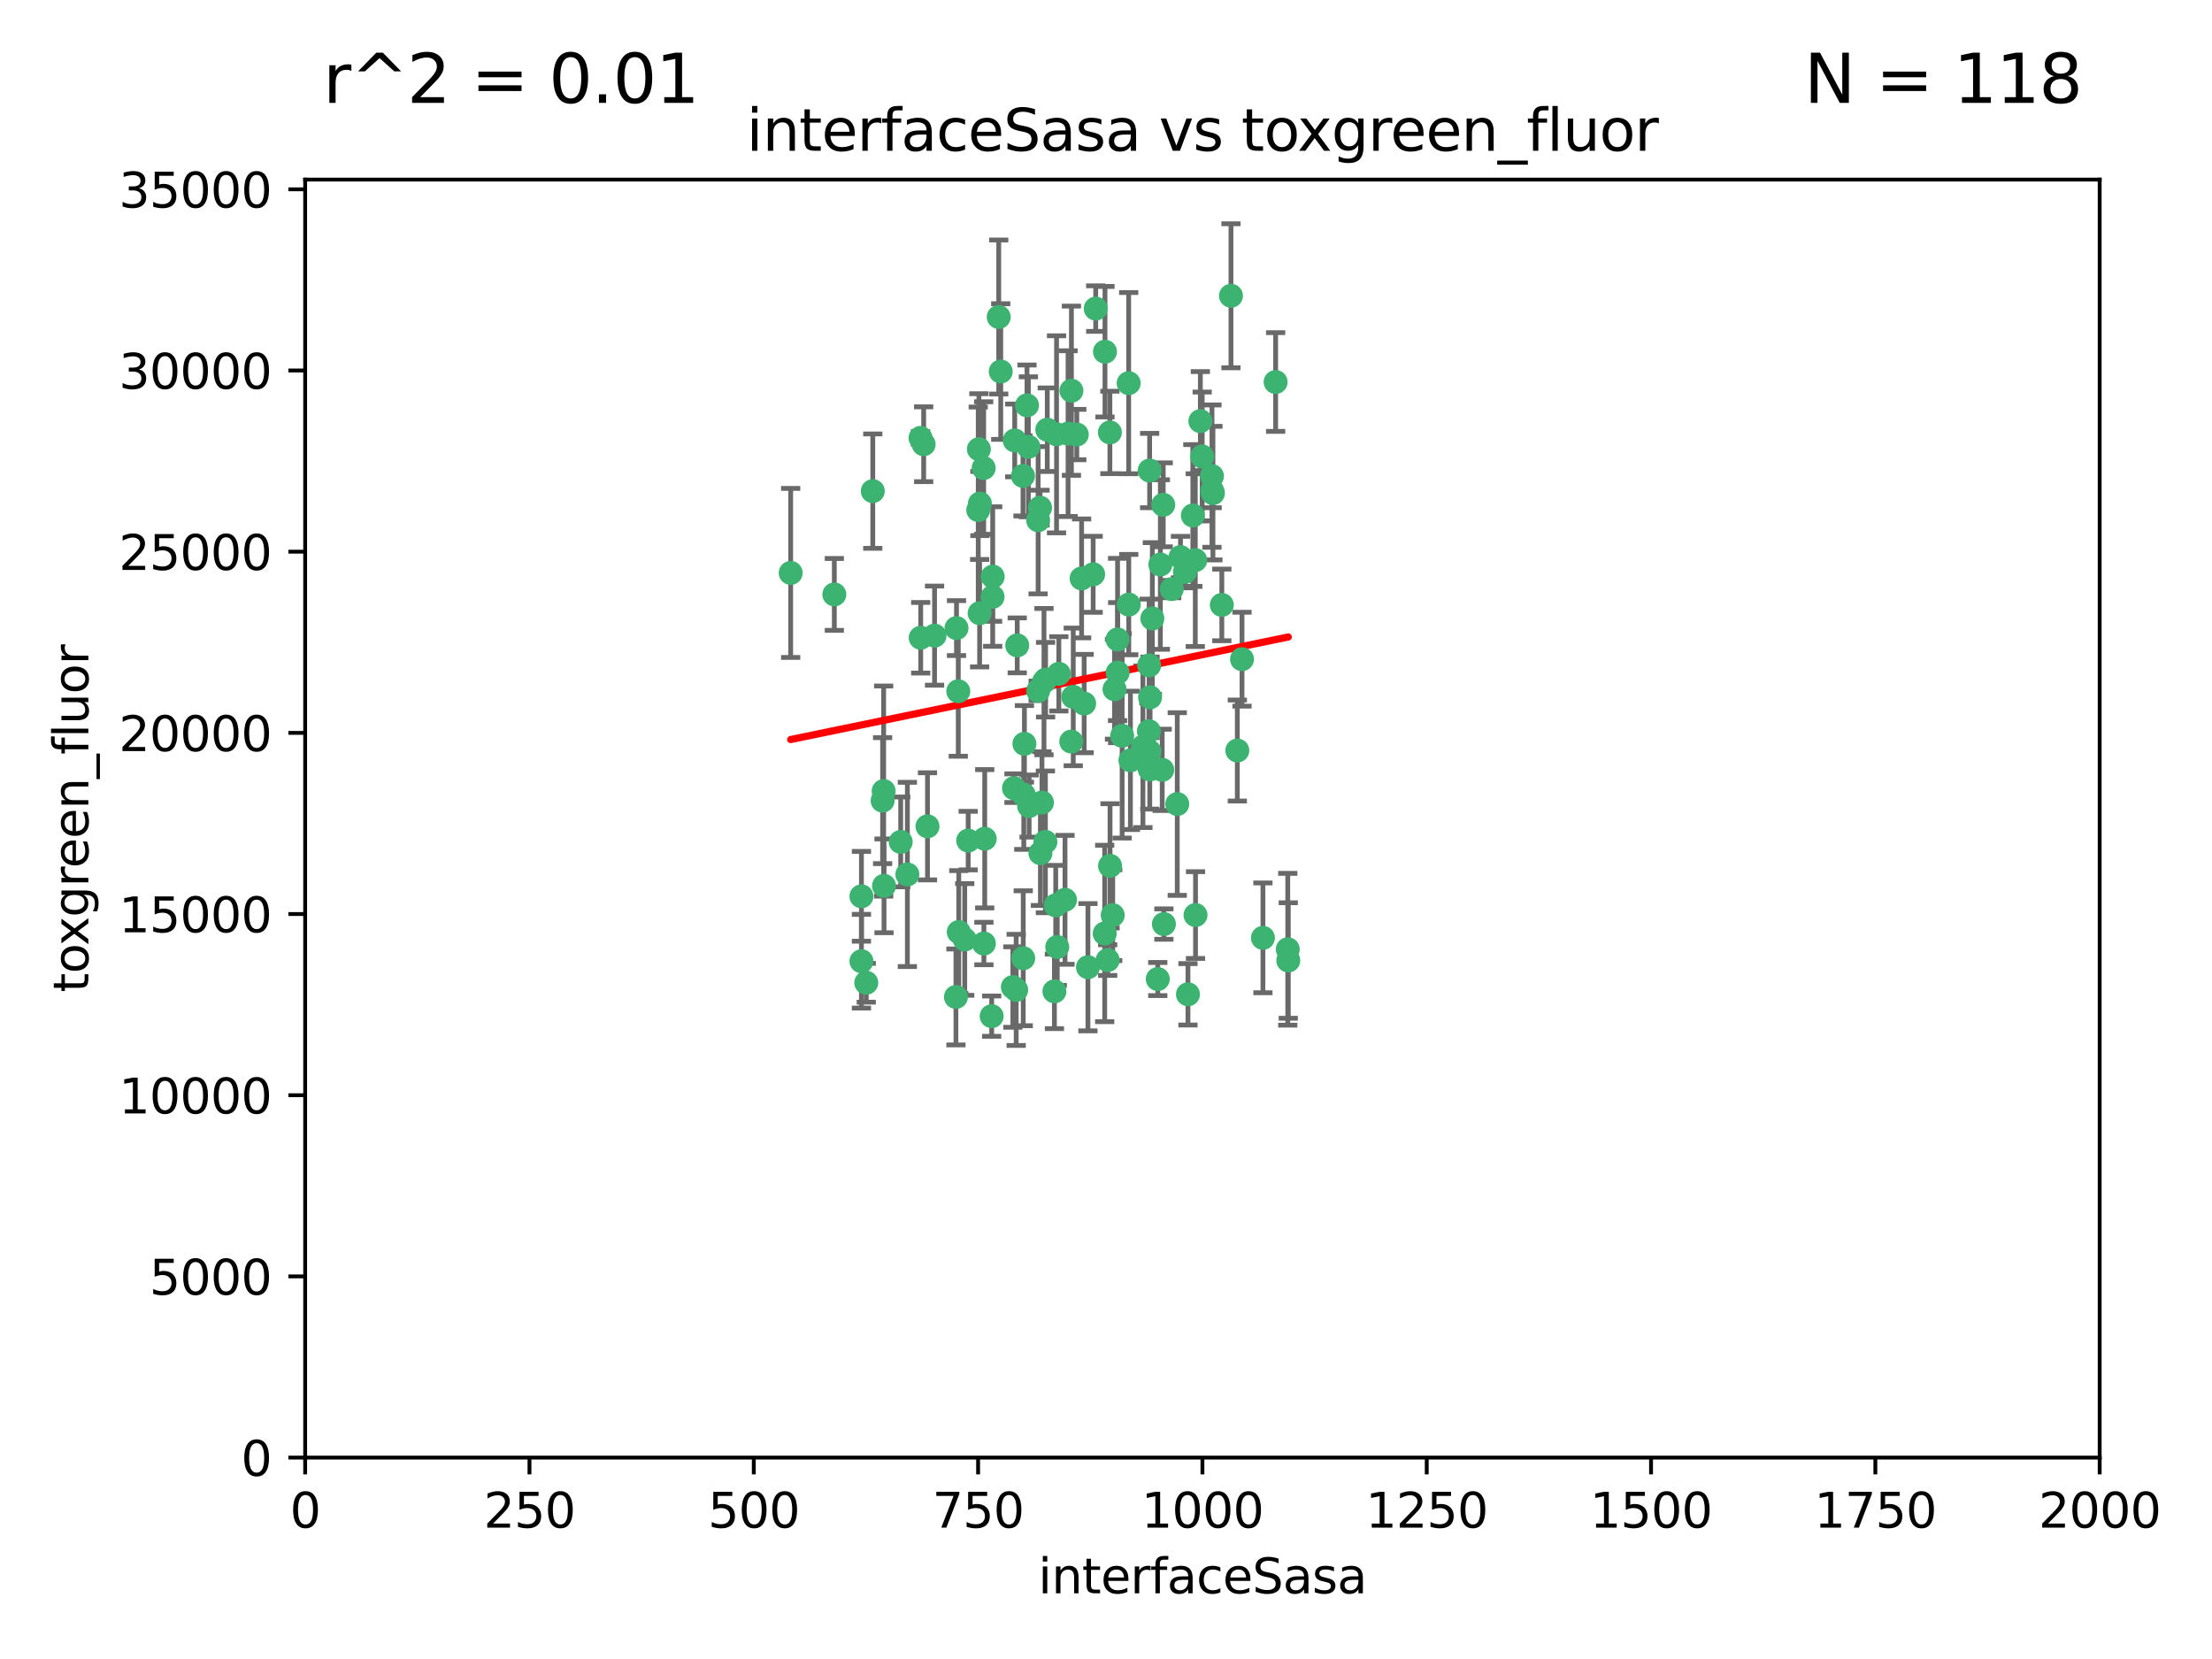 <?xml version="1.0" encoding="utf-8" standalone="no"?>
<!DOCTYPE svg PUBLIC "-//W3C//DTD SVG 1.1//EN"
  "http://www.w3.org/Graphics/SVG/1.1/DTD/svg11.dtd">
<svg xmlns:xlink="http://www.w3.org/1999/xlink" width="460.8pt" height="345.6pt" viewBox="0 0 460.8 345.6" xmlns="http://www.w3.org/2000/svg" version="1.1">
 <defs>
  <style type="text/css">*{stroke-linejoin: round; stroke-linecap: butt}</style>
 </defs>
 <g id="figure_1">
  <g id="patch_1">
   <path d="M 0 345.6 
L 460.8 345.6 
L 460.8 0 
L 0 0 
z
" style="fill: #ffffff"/>
  </g>
  <g id="axes_1">
   <g id="patch_2">
    <path d="M 63.571 303.64 
L 437.4 303.64 
L 437.4 37.411 
L 63.571 37.411 
z
" style="fill: #ffffff"/>
   </g>
   <g id="PathCollection_1">
    <defs>
     <path id="mb0b10faf23" d="M 0 1.118 
C 0.297 1.118 0.581 1 0.791 0.791 
C 1 0.581 1.118 0.297 1.118 0 
C 1.118 -0.297 1 -0.581 0.791 -0.791 
C 0.581 -1 0.297 -1.118 0 -1.118 
C -0.297 -1.118 -0.581 -1 -0.791 -0.791 
C -1 -0.581 -1.118 -0.297 -1.118 0 
C -1.118 0.297 -1 0.581 -0.791 0.791 
C -0.581 1 -0.297 1.118 0 1.118 
z
" style="stroke: #3cb371"/>
    </defs>
    <g clip-path="url(#pb9d86f3e4d)">
     <use xlink:href="#mb0b10faf23" x="242.323" y="105.159" style="fill: #3cb371; stroke: #3cb371"/>
     <use xlink:href="#mb0b10faf23" x="248.998" y="116.686" style="fill: #3cb371; stroke: #3cb371"/>
     <use xlink:href="#mb0b10faf23" x="239.489" y="98.026" style="fill: #3cb371; stroke: #3cb371"/>
     <use xlink:href="#mb0b10faf23" x="250.437" y="95.094" style="fill: #3cb371; stroke: #3cb371"/>
     <use xlink:href="#mb0b10faf23" x="218.168" y="89.516" style="fill: #3cb371; stroke: #3cb371"/>
     <use xlink:href="#mb0b10faf23" x="265.738" y="79.578" style="fill: #3cb371; stroke: #3cb371"/>
     <use xlink:href="#mb0b10faf23" x="245.919" y="116.045" style="fill: #3cb371; stroke: #3cb371"/>
     <use xlink:href="#mb0b10faf23" x="250.058" y="87.725" style="fill: #3cb371; stroke: #3cb371"/>
     <use xlink:href="#mb0b10faf23" x="252.676" y="102.727" style="fill: #3cb371; stroke: #3cb371"/>
     <use xlink:href="#mb0b10faf23" x="230.187" y="73.266" style="fill: #3cb371; stroke: #3cb371"/>
     <use xlink:href="#mb0b10faf23" x="240.054" y="128.839" style="fill: #3cb371; stroke: #3cb371"/>
     <use xlink:href="#mb0b10faf23" x="246.854" y="119.146" style="fill: #3cb371; stroke: #3cb371"/>
     <use xlink:href="#mb0b10faf23" x="231.8" y="190.648" style="fill: #3cb371; stroke: #3cb371"/>
     <use xlink:href="#mb0b10faf23" x="239.385" y="138.622" style="fill: #3cb371; stroke: #3cb371"/>
     <use xlink:href="#mb0b10faf23" x="223.198" y="81.394" style="fill: #3cb371; stroke: #3cb371"/>
     <use xlink:href="#mb0b10faf23" x="258.734" y="137.321" style="fill: #3cb371; stroke: #3cb371"/>
     <use xlink:href="#mb0b10faf23" x="233.762" y="153.285" style="fill: #3cb371; stroke: #3cb371"/>
     <use xlink:href="#mb0b10faf23" x="235.488" y="158.394" style="fill: #3cb371; stroke: #3cb371"/>
     <use xlink:href="#mb0b10faf23" x="211.385" y="91.754" style="fill: #3cb371; stroke: #3cb371"/>
     <use xlink:href="#mb0b10faf23" x="235.142" y="125.947" style="fill: #3cb371; stroke: #3cb371"/>
     <use xlink:href="#mb0b10faf23" x="208.054" y="66.033" style="fill: #3cb371; stroke: #3cb371"/>
     <use xlink:href="#mb0b10faf23" x="219.656" y="206.518" style="fill: #3cb371; stroke: #3cb371"/>
     <use xlink:href="#mb0b10faf23" x="220.097" y="90.475" style="fill: #3cb371; stroke: #3cb371"/>
     <use xlink:href="#mb0b10faf23" x="223.161" y="154.483" style="fill: #3cb371; stroke: #3cb371"/>
     <use xlink:href="#mb0b10faf23" x="248.491" y="107.386" style="fill: #3cb371; stroke: #3cb371"/>
     <use xlink:href="#mb0b10faf23" x="241.725" y="117.601" style="fill: #3cb371; stroke: #3cb371"/>
     <use xlink:href="#mb0b10faf23" x="225.848" y="146.564" style="fill: #3cb371; stroke: #3cb371"/>
     <use xlink:href="#mb0b10faf23" x="252.51" y="102.24" style="fill: #3cb371; stroke: #3cb371"/>
     <use xlink:href="#mb0b10faf23" x="227.725" y="119.635" style="fill: #3cb371; stroke: #3cb371"/>
     <use xlink:href="#mb0b10faf23" x="235.125" y="79.819" style="fill: #3cb371; stroke: #3cb371"/>
     <use xlink:href="#mb0b10faf23" x="206.772" y="124.329" style="fill: #3cb371; stroke: #3cb371"/>
     <use xlink:href="#mb0b10faf23" x="244.091" y="122.72" style="fill: #3cb371; stroke: #3cb371"/>
     <use xlink:href="#mb0b10faf23" x="230.129" y="194.458" style="fill: #3cb371; stroke: #3cb371"/>
     <use xlink:href="#mb0b10faf23" x="241.185" y="203.953" style="fill: #3cb371; stroke: #3cb371"/>
     <use xlink:href="#mb0b10faf23" x="211.908" y="134.443" style="fill: #3cb371; stroke: #3cb371"/>
     <use xlink:href="#mb0b10faf23" x="231.211" y="90.084" style="fill: #3cb371; stroke: #3cb371"/>
     <use xlink:href="#mb0b10faf23" x="214.228" y="93.08" style="fill: #3cb371; stroke: #3cb371"/>
     <use xlink:href="#mb0b10faf23" x="213.404" y="154.954" style="fill: #3cb371; stroke: #3cb371"/>
     <use xlink:href="#mb0b10faf23" x="204.131" y="104.896" style="fill: #3cb371; stroke: #3cb371"/>
     <use xlink:href="#mb0b10faf23" x="239.465" y="156.559" style="fill: #3cb371; stroke: #3cb371"/>
     <use xlink:href="#mb0b10faf23" x="257.757" y="156.348" style="fill: #3cb371; stroke: #3cb371"/>
     <use xlink:href="#mb0b10faf23" x="216.658" y="105.756" style="fill: #3cb371; stroke: #3cb371"/>
     <use xlink:href="#mb0b10faf23" x="204.916" y="97.498" style="fill: #3cb371; stroke: #3cb371"/>
     <use xlink:href="#mb0b10faf23" x="192.417" y="92.545" style="fill: #3cb371; stroke: #3cb371"/>
     <use xlink:href="#mb0b10faf23" x="213.275" y="165.548" style="fill: #3cb371; stroke: #3cb371"/>
     <use xlink:href="#mb0b10faf23" x="216.269" y="143.916" style="fill: #3cb371; stroke: #3cb371"/>
     <use xlink:href="#mb0b10faf23" x="222.501" y="90.332" style="fill: #3cb371; stroke: #3cb371"/>
     <use xlink:href="#mb0b10faf23" x="206.796" y="120.108" style="fill: #3cb371; stroke: #3cb371"/>
     <use xlink:href="#mb0b10faf23" x="206.585" y="211.686" style="fill: #3cb371; stroke: #3cb371"/>
     <use xlink:href="#mb0b10faf23" x="230.751" y="200.005" style="fill: #3cb371; stroke: #3cb371"/>
     <use xlink:href="#mb0b10faf23" x="199.256" y="130.84" style="fill: #3cb371; stroke: #3cb371"/>
     <use xlink:href="#mb0b10faf23" x="211.69" y="206.213" style="fill: #3cb371; stroke: #3cb371"/>
     <use xlink:href="#mb0b10faf23" x="213.159" y="199.62" style="fill: #3cb371; stroke: #3cb371"/>
     <use xlink:href="#mb0b10faf23" x="191.759" y="91.225" style="fill: #3cb371; stroke: #3cb371"/>
     <use xlink:href="#mb0b10faf23" x="217.777" y="175.376" style="fill: #3cb371; stroke: #3cb371"/>
     <use xlink:href="#mb0b10faf23" x="216.26" y="108.373" style="fill: #3cb371; stroke: #3cb371"/>
     <use xlink:href="#mb0b10faf23" x="220.577" y="140.37" style="fill: #3cb371; stroke: #3cb371"/>
     <use xlink:href="#mb0b10faf23" x="217.06" y="167.179" style="fill: #3cb371; stroke: #3cb371"/>
     <use xlink:href="#mb0b10faf23" x="242.11" y="160.372" style="fill: #3cb371; stroke: #3cb371"/>
     <use xlink:href="#mb0b10faf23" x="223.577" y="145.178" style="fill: #3cb371; stroke: #3cb371"/>
     <use xlink:href="#mb0b10faf23" x="254.529" y="126.015" style="fill: #3cb371; stroke: #3cb371"/>
     <use xlink:href="#mb0b10faf23" x="214.383" y="167.916" style="fill: #3cb371; stroke: #3cb371"/>
     <use xlink:href="#mb0b10faf23" x="208.473" y="77.397" style="fill: #3cb371; stroke: #3cb371"/>
     <use xlink:href="#mb0b10faf23" x="203.92" y="93.572" style="fill: #3cb371; stroke: #3cb371"/>
     <use xlink:href="#mb0b10faf23" x="181.815" y="102.308" style="fill: #3cb371; stroke: #3cb371"/>
     <use xlink:href="#mb0b10faf23" x="239.332" y="152.32" style="fill: #3cb371; stroke: #3cb371"/>
     <use xlink:href="#mb0b10faf23" x="204.073" y="127.738" style="fill: #3cb371; stroke: #3cb371"/>
     <use xlink:href="#mb0b10faf23" x="239.579" y="145.262" style="fill: #3cb371; stroke: #3cb371"/>
     <use xlink:href="#mb0b10faf23" x="221.863" y="187.448" style="fill: #3cb371; stroke: #3cb371"/>
     <use xlink:href="#mb0b10faf23" x="232.833" y="140.122" style="fill: #3cb371; stroke: #3cb371"/>
     <use xlink:href="#mb0b10faf23" x="263.091" y="195.371" style="fill: #3cb371; stroke: #3cb371"/>
     <use xlink:href="#mb0b10faf23" x="210.998" y="205.621" style="fill: #3cb371; stroke: #3cb371"/>
     <use xlink:href="#mb0b10faf23" x="252.476" y="99.184" style="fill: #3cb371; stroke: #3cb371"/>
     <use xlink:href="#mb0b10faf23" x="256.433" y="61.614" style="fill: #3cb371; stroke: #3cb371"/>
     <use xlink:href="#mb0b10faf23" x="203.785" y="106.253" style="fill: #3cb371; stroke: #3cb371"/>
     <use xlink:href="#mb0b10faf23" x="219.927" y="188.597" style="fill: #3cb371; stroke: #3cb371"/>
     <use xlink:href="#mb0b10faf23" x="249.05" y="190.622" style="fill: #3cb371; stroke: #3cb371"/>
     <use xlink:href="#mb0b10faf23" x="213.94" y="84.44" style="fill: #3cb371; stroke: #3cb371"/>
     <use xlink:href="#mb0b10faf23" x="194.686" y="132.411" style="fill: #3cb371; stroke: #3cb371"/>
     <use xlink:href="#mb0b10faf23" x="217.482" y="141.994" style="fill: #3cb371; stroke: #3cb371"/>
     <use xlink:href="#mb0b10faf23" x="183.864" y="166.79" style="fill: #3cb371; stroke: #3cb371"/>
     <use xlink:href="#mb0b10faf23" x="213.11" y="99.14" style="fill: #3cb371; stroke: #3cb371"/>
     <use xlink:href="#mb0b10faf23" x="225.318" y="120.494" style="fill: #3cb371; stroke: #3cb371"/>
     <use xlink:href="#mb0b10faf23" x="180.458" y="204.723" style="fill: #3cb371; stroke: #3cb371"/>
     <use xlink:href="#mb0b10faf23" x="211.23" y="164.19" style="fill: #3cb371; stroke: #3cb371"/>
     <use xlink:href="#mb0b10faf23" x="238.093" y="155.561" style="fill: #3cb371; stroke: #3cb371"/>
     <use xlink:href="#mb0b10faf23" x="268.265" y="197.75" style="fill: #3cb371; stroke: #3cb371"/>
     <use xlink:href="#mb0b10faf23" x="199.626" y="143.999" style="fill: #3cb371; stroke: #3cb371"/>
     <use xlink:href="#mb0b10faf23" x="189.023" y="182.16" style="fill: #3cb371; stroke: #3cb371"/>
     <use xlink:href="#mb0b10faf23" x="193.215" y="172.143" style="fill: #3cb371; stroke: #3cb371"/>
     <use xlink:href="#mb0b10faf23" x="199.14" y="207.684" style="fill: #3cb371; stroke: #3cb371"/>
     <use xlink:href="#mb0b10faf23" x="232.811" y="133.213" style="fill: #3cb371; stroke: #3cb371"/>
     <use xlink:href="#mb0b10faf23" x="268.37" y="200.094" style="fill: #3cb371; stroke: #3cb371"/>
     <use xlink:href="#mb0b10faf23" x="224.314" y="90.523" style="fill: #3cb371; stroke: #3cb371"/>
     <use xlink:href="#mb0b10faf23" x="239.516" y="160.289" style="fill: #3cb371; stroke: #3cb371"/>
     <use xlink:href="#mb0b10faf23" x="204.964" y="196.552" style="fill: #3cb371; stroke: #3cb371"/>
     <use xlink:href="#mb0b10faf23" x="220.243" y="197.279" style="fill: #3cb371; stroke: #3cb371"/>
     <use xlink:href="#mb0b10faf23" x="231.243" y="180.373" style="fill: #3cb371; stroke: #3cb371"/>
     <use xlink:href="#mb0b10faf23" x="164.714" y="119.349" style="fill: #3cb371; stroke: #3cb371"/>
     <use xlink:href="#mb0b10faf23" x="216.738" y="177.728" style="fill: #3cb371; stroke: #3cb371"/>
     <use xlink:href="#mb0b10faf23" x="200.972" y="195.709" style="fill: #3cb371; stroke: #3cb371"/>
     <use xlink:href="#mb0b10faf23" x="205.136" y="174.728" style="fill: #3cb371; stroke: #3cb371"/>
     <use xlink:href="#mb0b10faf23" x="228.258" y="64.285" style="fill: #3cb371; stroke: #3cb371"/>
     <use xlink:href="#mb0b10faf23" x="217.815" y="141.593" style="fill: #3cb371; stroke: #3cb371"/>
     <use xlink:href="#mb0b10faf23" x="201.69" y="175.112" style="fill: #3cb371; stroke: #3cb371"/>
     <use xlink:href="#mb0b10faf23" x="247.473" y="207.131" style="fill: #3cb371; stroke: #3cb371"/>
     <use xlink:href="#mb0b10faf23" x="199.731" y="194.16" style="fill: #3cb371; stroke: #3cb371"/>
     <use xlink:href="#mb0b10faf23" x="242.461" y="192.502" style="fill: #3cb371; stroke: #3cb371"/>
     <use xlink:href="#mb0b10faf23" x="191.8" y="132.858" style="fill: #3cb371; stroke: #3cb371"/>
     <use xlink:href="#mb0b10faf23" x="184.082" y="164.794" style="fill: #3cb371; stroke: #3cb371"/>
     <use xlink:href="#mb0b10faf23" x="232.174" y="143.576" style="fill: #3cb371; stroke: #3cb371"/>
     <use xlink:href="#mb0b10faf23" x="179.453" y="200.236" style="fill: #3cb371; stroke: #3cb371"/>
     <use xlink:href="#mb0b10faf23" x="179.453" y="186.718" style="fill: #3cb371; stroke: #3cb371"/>
     <use xlink:href="#mb0b10faf23" x="245.245" y="167.495" style="fill: #3cb371; stroke: #3cb371"/>
     <use xlink:href="#mb0b10faf23" x="173.806" y="123.828" style="fill: #3cb371; stroke: #3cb371"/>
     <use xlink:href="#mb0b10faf23" x="226.639" y="201.488" style="fill: #3cb371; stroke: #3cb371"/>
     <use xlink:href="#mb0b10faf23" x="184.157" y="184.534" style="fill: #3cb371; stroke: #3cb371"/>
     <use xlink:href="#mb0b10faf23" x="187.632" y="175.388" style="fill: #3cb371; stroke: #3cb371"/>
    </g>
   </g>
   <g id="matplotlib.axis_1">
    <g id="xtick_1">
     <g id="line2d_1">
      <defs>
       <path id="mfd67b9d546" d="M 0 0 
L 0 3.5 
" style="stroke: #000000; stroke-width: 0.8"/>
      </defs>
      <g>
       <use xlink:href="#mfd67b9d546" x="63.571" y="303.64" style="stroke: #000000; stroke-width: 0.8"/>
      </g>
     </g>
     <g id="text_1">
      <!-- 0 -->
      <g transform="translate(60.39 318.238)scale(0.1 -0.1)">
       <defs>
        <path id="DejaVuSans-30" d="M 2034 4250 
Q 1547 4250 1301 3770 
Q 1056 3291 1056 2328 
Q 1056 1369 1301 889 
Q 1547 409 2034 409 
Q 2525 409 2770 889 
Q 3016 1369 3016 2328 
Q 3016 3291 2770 3770 
Q 2525 4250 2034 4250 
z
M 2034 4750 
Q 2819 4750 3233 4129 
Q 3647 3509 3647 2328 
Q 3647 1150 3233 529 
Q 2819 -91 2034 -91 
Q 1250 -91 836 529 
Q 422 1150 422 2328 
Q 422 3509 836 4129 
Q 1250 4750 2034 4750 
z
" transform="scale(0.016)"/>
       </defs>
       <use xlink:href="#DejaVuSans-30"/>
      </g>
     </g>
    </g>
    <g id="xtick_2">
     <g id="line2d_2">
      <g>
       <use xlink:href="#mfd67b9d546" x="110.3" y="303.64" style="stroke: #000000; stroke-width: 0.8"/>
      </g>
     </g>
     <g id="text_2">
      <!-- 250 -->
      <g transform="translate(100.756 318.238)scale(0.1 -0.1)">
       <defs>
        <path id="DejaVuSans-32" d="M 1228 531 
L 3431 531 
L 3431 0 
L 469 0 
L 469 531 
Q 828 903 1448 1529 
Q 2069 2156 2228 2338 
Q 2531 2678 2651 2914 
Q 2772 3150 2772 3378 
Q 2772 3750 2511 3984 
Q 2250 4219 1831 4219 
Q 1534 4219 1204 4116 
Q 875 4013 500 3803 
L 500 4441 
Q 881 4594 1212 4672 
Q 1544 4750 1819 4750 
Q 2544 4750 2975 4387 
Q 3406 4025 3406 3419 
Q 3406 3131 3298 2873 
Q 3191 2616 2906 2266 
Q 2828 2175 2409 1742 
Q 1991 1309 1228 531 
z
" transform="scale(0.016)"/>
        <path id="DejaVuSans-35" d="M 691 4666 
L 3169 4666 
L 3169 4134 
L 1269 4134 
L 1269 2991 
Q 1406 3038 1543 3061 
Q 1681 3084 1819 3084 
Q 2600 3084 3056 2656 
Q 3513 2228 3513 1497 
Q 3513 744 3044 326 
Q 2575 -91 1722 -91 
Q 1428 -91 1123 -41 
Q 819 9 494 109 
L 494 744 
Q 775 591 1075 516 
Q 1375 441 1709 441 
Q 2250 441 2565 725 
Q 2881 1009 2881 1497 
Q 2881 1984 2565 2268 
Q 2250 2553 1709 2553 
Q 1456 2553 1204 2497 
Q 953 2441 691 2322 
L 691 4666 
z
" transform="scale(0.016)"/>
       </defs>
       <use xlink:href="#DejaVuSans-32"/>
       <use xlink:href="#DejaVuSans-35" x="63.623"/>
       <use xlink:href="#DejaVuSans-30" x="127.246"/>
      </g>
     </g>
    </g>
    <g id="xtick_3">
     <g id="line2d_3">
      <g>
       <use xlink:href="#mfd67b9d546" x="157.028" y="303.64" style="stroke: #000000; stroke-width: 0.8"/>
      </g>
     </g>
     <g id="text_3">
      <!-- 500 -->
      <g transform="translate(147.485 318.238)scale(0.1 -0.1)">
       <use xlink:href="#DejaVuSans-35"/>
       <use xlink:href="#DejaVuSans-30" x="63.623"/>
       <use xlink:href="#DejaVuSans-30" x="127.246"/>
      </g>
     </g>
    </g>
    <g id="xtick_4">
     <g id="line2d_4">
      <g>
       <use xlink:href="#mfd67b9d546" x="203.757" y="303.64" style="stroke: #000000; stroke-width: 0.8"/>
      </g>
     </g>
     <g id="text_4">
      <!-- 750 -->
      <g transform="translate(194.213 318.238)scale(0.1 -0.1)">
       <defs>
        <path id="DejaVuSans-37" d="M 525 4666 
L 3525 4666 
L 3525 4397 
L 1831 0 
L 1172 0 
L 2766 4134 
L 525 4134 
L 525 4666 
z
" transform="scale(0.016)"/>
       </defs>
       <use xlink:href="#DejaVuSans-37"/>
       <use xlink:href="#DejaVuSans-35" x="63.623"/>
       <use xlink:href="#DejaVuSans-30" x="127.246"/>
      </g>
     </g>
    </g>
    <g id="xtick_5">
     <g id="line2d_5">
      <g>
       <use xlink:href="#mfd67b9d546" x="250.486" y="303.64" style="stroke: #000000; stroke-width: 0.8"/>
      </g>
     </g>
     <g id="text_5">
      <!-- 1000 -->
      <g transform="translate(237.761 318.238)scale(0.1 -0.1)">
       <defs>
        <path id="DejaVuSans-31" d="M 794 531 
L 1825 531 
L 1825 4091 
L 703 3866 
L 703 4441 
L 1819 4666 
L 2450 4666 
L 2450 531 
L 3481 531 
L 3481 0 
L 794 0 
L 794 531 
z
" transform="scale(0.016)"/>
       </defs>
       <use xlink:href="#DejaVuSans-31"/>
       <use xlink:href="#DejaVuSans-30" x="63.623"/>
       <use xlink:href="#DejaVuSans-30" x="127.246"/>
       <use xlink:href="#DejaVuSans-30" x="190.869"/>
      </g>
     </g>
    </g>
    <g id="xtick_6">
     <g id="line2d_6">
      <g>
       <use xlink:href="#mfd67b9d546" x="297.214" y="303.64" style="stroke: #000000; stroke-width: 0.8"/>
      </g>
     </g>
     <g id="text_6">
      <!-- 1250 -->
      <g transform="translate(284.489 318.238)scale(0.1 -0.1)">
       <use xlink:href="#DejaVuSans-31"/>
       <use xlink:href="#DejaVuSans-32" x="63.623"/>
       <use xlink:href="#DejaVuSans-35" x="127.246"/>
       <use xlink:href="#DejaVuSans-30" x="190.869"/>
      </g>
     </g>
    </g>
    <g id="xtick_7">
     <g id="line2d_7">
      <g>
       <use xlink:href="#mfd67b9d546" x="343.943" y="303.64" style="stroke: #000000; stroke-width: 0.8"/>
      </g>
     </g>
     <g id="text_7">
      <!-- 1500 -->
      <g transform="translate(331.218 318.238)scale(0.1 -0.1)">
       <use xlink:href="#DejaVuSans-31"/>
       <use xlink:href="#DejaVuSans-35" x="63.623"/>
       <use xlink:href="#DejaVuSans-30" x="127.246"/>
       <use xlink:href="#DejaVuSans-30" x="190.869"/>
      </g>
     </g>
    </g>
    <g id="xtick_8">
     <g id="line2d_8">
      <g>
       <use xlink:href="#mfd67b9d546" x="390.671" y="303.64" style="stroke: #000000; stroke-width: 0.8"/>
      </g>
     </g>
     <g id="text_8">
      <!-- 1750 -->
      <g transform="translate(377.946 318.238)scale(0.1 -0.1)">
       <use xlink:href="#DejaVuSans-31"/>
       <use xlink:href="#DejaVuSans-37" x="63.623"/>
       <use xlink:href="#DejaVuSans-35" x="127.246"/>
       <use xlink:href="#DejaVuSans-30" x="190.869"/>
      </g>
     </g>
    </g>
    <g id="xtick_9">
     <g id="line2d_9">
      <g>
       <use xlink:href="#mfd67b9d546" x="437.4" y="303.64" style="stroke: #000000; stroke-width: 0.8"/>
      </g>
     </g>
     <g id="text_9">
      <!-- 2000 -->
      <g transform="translate(424.675 318.238)scale(0.1 -0.1)">
       <use xlink:href="#DejaVuSans-32"/>
       <use xlink:href="#DejaVuSans-30" x="63.623"/>
       <use xlink:href="#DejaVuSans-30" x="127.246"/>
       <use xlink:href="#DejaVuSans-30" x="190.869"/>
      </g>
     </g>
    </g>
    <g id="text_10">
     <!-- interfaceSasa -->
     <g transform="translate(216.279 331.917)scale(0.1 -0.1)">
      <defs>
       <path id="DejaVuSans-69" d="M 603 3500 
L 1178 3500 
L 1178 0 
L 603 0 
L 603 3500 
z
M 603 4863 
L 1178 4863 
L 1178 4134 
L 603 4134 
L 603 4863 
z
" transform="scale(0.016)"/>
       <path id="DejaVuSans-6e" d="M 3513 2113 
L 3513 0 
L 2938 0 
L 2938 2094 
Q 2938 2591 2744 2837 
Q 2550 3084 2163 3084 
Q 1697 3084 1428 2787 
Q 1159 2491 1159 1978 
L 1159 0 
L 581 0 
L 581 3500 
L 1159 3500 
L 1159 2956 
Q 1366 3272 1645 3428 
Q 1925 3584 2291 3584 
Q 2894 3584 3203 3211 
Q 3513 2838 3513 2113 
z
" transform="scale(0.016)"/>
       <path id="DejaVuSans-74" d="M 1172 4494 
L 1172 3500 
L 2356 3500 
L 2356 3053 
L 1172 3053 
L 1172 1153 
Q 1172 725 1289 603 
Q 1406 481 1766 481 
L 2356 481 
L 2356 0 
L 1766 0 
Q 1100 0 847 248 
Q 594 497 594 1153 
L 594 3053 
L 172 3053 
L 172 3500 
L 594 3500 
L 594 4494 
L 1172 4494 
z
" transform="scale(0.016)"/>
       <path id="DejaVuSans-65" d="M 3597 1894 
L 3597 1613 
L 953 1613 
Q 991 1019 1311 708 
Q 1631 397 2203 397 
Q 2534 397 2845 478 
Q 3156 559 3463 722 
L 3463 178 
Q 3153 47 2828 -22 
Q 2503 -91 2169 -91 
Q 1331 -91 842 396 
Q 353 884 353 1716 
Q 353 2575 817 3079 
Q 1281 3584 2069 3584 
Q 2775 3584 3186 3129 
Q 3597 2675 3597 1894 
z
M 3022 2063 
Q 3016 2534 2758 2815 
Q 2500 3097 2075 3097 
Q 1594 3097 1305 2825 
Q 1016 2553 972 2059 
L 3022 2063 
z
" transform="scale(0.016)"/>
       <path id="DejaVuSans-72" d="M 2631 2963 
Q 2534 3019 2420 3045 
Q 2306 3072 2169 3072 
Q 1681 3072 1420 2755 
Q 1159 2438 1159 1844 
L 1159 0 
L 581 0 
L 581 3500 
L 1159 3500 
L 1159 2956 
Q 1341 3275 1631 3429 
Q 1922 3584 2338 3584 
Q 2397 3584 2469 3576 
Q 2541 3569 2628 3553 
L 2631 2963 
z
" transform="scale(0.016)"/>
       <path id="DejaVuSans-66" d="M 2375 4863 
L 2375 4384 
L 1825 4384 
Q 1516 4384 1395 4259 
Q 1275 4134 1275 3809 
L 1275 3500 
L 2222 3500 
L 2222 3053 
L 1275 3053 
L 1275 0 
L 697 0 
L 697 3053 
L 147 3053 
L 147 3500 
L 697 3500 
L 697 3744 
Q 697 4328 969 4595 
Q 1241 4863 1831 4863 
L 2375 4863 
z
" transform="scale(0.016)"/>
       <path id="DejaVuSans-61" d="M 2194 1759 
Q 1497 1759 1228 1600 
Q 959 1441 959 1056 
Q 959 750 1161 570 
Q 1363 391 1709 391 
Q 2188 391 2477 730 
Q 2766 1069 2766 1631 
L 2766 1759 
L 2194 1759 
z
M 3341 1997 
L 3341 0 
L 2766 0 
L 2766 531 
Q 2569 213 2275 61 
Q 1981 -91 1556 -91 
Q 1019 -91 701 211 
Q 384 513 384 1019 
Q 384 1609 779 1909 
Q 1175 2209 1959 2209 
L 2766 2209 
L 2766 2266 
Q 2766 2663 2505 2880 
Q 2244 3097 1772 3097 
Q 1472 3097 1187 3025 
Q 903 2953 641 2809 
L 641 3341 
Q 956 3463 1253 3523 
Q 1550 3584 1831 3584 
Q 2591 3584 2966 3190 
Q 3341 2797 3341 1997 
z
" transform="scale(0.016)"/>
       <path id="DejaVuSans-63" d="M 3122 3366 
L 3122 2828 
Q 2878 2963 2633 3030 
Q 2388 3097 2138 3097 
Q 1578 3097 1268 2742 
Q 959 2388 959 1747 
Q 959 1106 1268 751 
Q 1578 397 2138 397 
Q 2388 397 2633 464 
Q 2878 531 3122 666 
L 3122 134 
Q 2881 22 2623 -34 
Q 2366 -91 2075 -91 
Q 1284 -91 818 406 
Q 353 903 353 1747 
Q 353 2603 823 3093 
Q 1294 3584 2113 3584 
Q 2378 3584 2631 3529 
Q 2884 3475 3122 3366 
z
" transform="scale(0.016)"/>
       <path id="DejaVuSans-53" d="M 3425 4513 
L 3425 3897 
Q 3066 4069 2747 4153 
Q 2428 4238 2131 4238 
Q 1616 4238 1336 4038 
Q 1056 3838 1056 3469 
Q 1056 3159 1242 3001 
Q 1428 2844 1947 2747 
L 2328 2669 
Q 3034 2534 3370 2195 
Q 3706 1856 3706 1288 
Q 3706 609 3251 259 
Q 2797 -91 1919 -91 
Q 1588 -91 1214 -16 
Q 841 59 441 206 
L 441 856 
Q 825 641 1194 531 
Q 1563 422 1919 422 
Q 2459 422 2753 634 
Q 3047 847 3047 1241 
Q 3047 1584 2836 1778 
Q 2625 1972 2144 2069 
L 1759 2144 
Q 1053 2284 737 2584 
Q 422 2884 422 3419 
Q 422 4038 858 4394 
Q 1294 4750 2059 4750 
Q 2388 4750 2728 4690 
Q 3069 4631 3425 4513 
z
" transform="scale(0.016)"/>
       <path id="DejaVuSans-73" d="M 2834 3397 
L 2834 2853 
Q 2591 2978 2328 3040 
Q 2066 3103 1784 3103 
Q 1356 3103 1142 2972 
Q 928 2841 928 2578 
Q 928 2378 1081 2264 
Q 1234 2150 1697 2047 
L 1894 2003 
Q 2506 1872 2764 1633 
Q 3022 1394 3022 966 
Q 3022 478 2636 193 
Q 2250 -91 1575 -91 
Q 1294 -91 989 -36 
Q 684 19 347 128 
L 347 722 
Q 666 556 975 473 
Q 1284 391 1588 391 
Q 1994 391 2212 530 
Q 2431 669 2431 922 
Q 2431 1156 2273 1281 
Q 2116 1406 1581 1522 
L 1381 1569 
Q 847 1681 609 1914 
Q 372 2147 372 2553 
Q 372 3047 722 3315 
Q 1072 3584 1716 3584 
Q 2034 3584 2315 3537 
Q 2597 3491 2834 3397 
z
" transform="scale(0.016)"/>
      </defs>
      <use xlink:href="#DejaVuSans-69"/>
      <use xlink:href="#DejaVuSans-6e" x="27.783"/>
      <use xlink:href="#DejaVuSans-74" x="91.162"/>
      <use xlink:href="#DejaVuSans-65" x="130.371"/>
      <use xlink:href="#DejaVuSans-72" x="191.895"/>
      <use xlink:href="#DejaVuSans-66" x="233.008"/>
      <use xlink:href="#DejaVuSans-61" x="268.213"/>
      <use xlink:href="#DejaVuSans-63" x="329.492"/>
      <use xlink:href="#DejaVuSans-65" x="384.473"/>
      <use xlink:href="#DejaVuSans-53" x="445.996"/>
      <use xlink:href="#DejaVuSans-61" x="509.473"/>
      <use xlink:href="#DejaVuSans-73" x="570.752"/>
      <use xlink:href="#DejaVuSans-61" x="622.852"/>
     </g>
    </g>
   </g>
   <g id="matplotlib.axis_2">
    <g id="ytick_1">
     <g id="line2d_10">
      <defs>
       <path id="m16b3aaca66" d="M 0 0 
L -3.5 0 
" style="stroke: #000000; stroke-width: 0.8"/>
      </defs>
      <g>
       <use xlink:href="#m16b3aaca66" x="63.571" y="303.64" style="stroke: #000000; stroke-width: 0.8"/>
      </g>
     </g>
     <g id="text_11">
      <!-- 0 -->
      <g transform="translate(50.209 307.439)scale(0.1 -0.1)">
       <use xlink:href="#DejaVuSans-30"/>
      </g>
     </g>
    </g>
    <g id="ytick_2">
     <g id="line2d_11">
      <g>
       <use xlink:href="#m16b3aaca66" x="63.571" y="265.897" style="stroke: #000000; stroke-width: 0.8"/>
      </g>
     </g>
     <g id="text_12">
      <!-- 5000 -->
      <g transform="translate(31.121 269.696)scale(0.1 -0.1)">
       <use xlink:href="#DejaVuSans-35"/>
       <use xlink:href="#DejaVuSans-30" x="63.623"/>
       <use xlink:href="#DejaVuSans-30" x="127.246"/>
       <use xlink:href="#DejaVuSans-30" x="190.869"/>
      </g>
     </g>
    </g>
    <g id="ytick_3">
     <g id="line2d_12">
      <g>
       <use xlink:href="#m16b3aaca66" x="63.571" y="228.154" style="stroke: #000000; stroke-width: 0.8"/>
      </g>
     </g>
     <g id="text_13">
      <!-- 10000 -->
      <g transform="translate(24.759 231.953)scale(0.1 -0.1)">
       <use xlink:href="#DejaVuSans-31"/>
       <use xlink:href="#DejaVuSans-30" x="63.623"/>
       <use xlink:href="#DejaVuSans-30" x="127.246"/>
       <use xlink:href="#DejaVuSans-30" x="190.869"/>
       <use xlink:href="#DejaVuSans-30" x="254.492"/>
      </g>
     </g>
    </g>
    <g id="ytick_4">
     <g id="line2d_13">
      <g>
       <use xlink:href="#m16b3aaca66" x="63.571" y="190.411" style="stroke: #000000; stroke-width: 0.8"/>
      </g>
     </g>
     <g id="text_14">
      <!-- 15000 -->
      <g transform="translate(24.759 194.21)scale(0.1 -0.1)">
       <use xlink:href="#DejaVuSans-31"/>
       <use xlink:href="#DejaVuSans-35" x="63.623"/>
       <use xlink:href="#DejaVuSans-30" x="127.246"/>
       <use xlink:href="#DejaVuSans-30" x="190.869"/>
       <use xlink:href="#DejaVuSans-30" x="254.492"/>
      </g>
     </g>
    </g>
    <g id="ytick_5">
     <g id="line2d_14">
      <g>
       <use xlink:href="#m16b3aaca66" x="63.571" y="152.668" style="stroke: #000000; stroke-width: 0.8"/>
      </g>
     </g>
     <g id="text_15">
      <!-- 20000 -->
      <g transform="translate(24.759 156.467)scale(0.1 -0.1)">
       <use xlink:href="#DejaVuSans-32"/>
       <use xlink:href="#DejaVuSans-30" x="63.623"/>
       <use xlink:href="#DejaVuSans-30" x="127.246"/>
       <use xlink:href="#DejaVuSans-30" x="190.869"/>
       <use xlink:href="#DejaVuSans-30" x="254.492"/>
      </g>
     </g>
    </g>
    <g id="ytick_6">
     <g id="line2d_15">
      <g>
       <use xlink:href="#m16b3aaca66" x="63.571" y="114.925" style="stroke: #000000; stroke-width: 0.8"/>
      </g>
     </g>
     <g id="text_16">
      <!-- 25000 -->
      <g transform="translate(24.759 118.724)scale(0.1 -0.1)">
       <use xlink:href="#DejaVuSans-32"/>
       <use xlink:href="#DejaVuSans-35" x="63.623"/>
       <use xlink:href="#DejaVuSans-30" x="127.246"/>
       <use xlink:href="#DejaVuSans-30" x="190.869"/>
       <use xlink:href="#DejaVuSans-30" x="254.492"/>
      </g>
     </g>
    </g>
    <g id="ytick_7">
     <g id="line2d_16">
      <g>
       <use xlink:href="#m16b3aaca66" x="63.571" y="77.181" style="stroke: #000000; stroke-width: 0.8"/>
      </g>
     </g>
     <g id="text_17">
      <!-- 30000 -->
      <g transform="translate(24.759 80.981)scale(0.1 -0.1)">
       <defs>
        <path id="DejaVuSans-33" d="M 2597 2516 
Q 3050 2419 3304 2112 
Q 3559 1806 3559 1356 
Q 3559 666 3084 287 
Q 2609 -91 1734 -91 
Q 1441 -91 1130 -33 
Q 819 25 488 141 
L 488 750 
Q 750 597 1062 519 
Q 1375 441 1716 441 
Q 2309 441 2620 675 
Q 2931 909 2931 1356 
Q 2931 1769 2642 2001 
Q 2353 2234 1838 2234 
L 1294 2234 
L 1294 2753 
L 1863 2753 
Q 2328 2753 2575 2939 
Q 2822 3125 2822 3475 
Q 2822 3834 2567 4026 
Q 2313 4219 1838 4219 
Q 1578 4219 1281 4162 
Q 984 4106 628 3988 
L 628 4550 
Q 988 4650 1302 4700 
Q 1616 4750 1894 4750 
Q 2613 4750 3031 4423 
Q 3450 4097 3450 3541 
Q 3450 3153 3228 2886 
Q 3006 2619 2597 2516 
z
" transform="scale(0.016)"/>
       </defs>
       <use xlink:href="#DejaVuSans-33"/>
       <use xlink:href="#DejaVuSans-30" x="63.623"/>
       <use xlink:href="#DejaVuSans-30" x="127.246"/>
       <use xlink:href="#DejaVuSans-30" x="190.869"/>
       <use xlink:href="#DejaVuSans-30" x="254.492"/>
      </g>
     </g>
    </g>
    <g id="ytick_8">
     <g id="line2d_17">
      <g>
       <use xlink:href="#m16b3aaca66" x="63.571" y="39.438" style="stroke: #000000; stroke-width: 0.8"/>
      </g>
     </g>
     <g id="text_18">
      <!-- 35000 -->
      <g transform="translate(24.759 43.238)scale(0.1 -0.1)">
       <use xlink:href="#DejaVuSans-33"/>
       <use xlink:href="#DejaVuSans-35" x="63.623"/>
       <use xlink:href="#DejaVuSans-30" x="127.246"/>
       <use xlink:href="#DejaVuSans-30" x="190.869"/>
       <use xlink:href="#DejaVuSans-30" x="254.492"/>
      </g>
     </g>
    </g>
    <g id="text_19">
     <!-- toxgreen_fluor -->
     <g transform="translate(18.401 206.72)rotate(-90)scale(0.1 -0.1)">
      <defs>
       <path id="DejaVuSans-6f" d="M 1959 3097 
Q 1497 3097 1228 2736 
Q 959 2375 959 1747 
Q 959 1119 1226 758 
Q 1494 397 1959 397 
Q 2419 397 2687 759 
Q 2956 1122 2956 1747 
Q 2956 2369 2687 2733 
Q 2419 3097 1959 3097 
z
M 1959 3584 
Q 2709 3584 3137 3096 
Q 3566 2609 3566 1747 
Q 3566 888 3137 398 
Q 2709 -91 1959 -91 
Q 1206 -91 779 398 
Q 353 888 353 1747 
Q 353 2609 779 3096 
Q 1206 3584 1959 3584 
z
" transform="scale(0.016)"/>
       <path id="DejaVuSans-78" d="M 3513 3500 
L 2247 1797 
L 3578 0 
L 2900 0 
L 1881 1375 
L 863 0 
L 184 0 
L 1544 1831 
L 300 3500 
L 978 3500 
L 1906 2253 
L 2834 3500 
L 3513 3500 
z
" transform="scale(0.016)"/>
       <path id="DejaVuSans-67" d="M 2906 1791 
Q 2906 2416 2648 2759 
Q 2391 3103 1925 3103 
Q 1463 3103 1205 2759 
Q 947 2416 947 1791 
Q 947 1169 1205 825 
Q 1463 481 1925 481 
Q 2391 481 2648 825 
Q 2906 1169 2906 1791 
z
M 3481 434 
Q 3481 -459 3084 -895 
Q 2688 -1331 1869 -1331 
Q 1566 -1331 1297 -1286 
Q 1028 -1241 775 -1147 
L 775 -588 
Q 1028 -725 1275 -790 
Q 1522 -856 1778 -856 
Q 2344 -856 2625 -561 
Q 2906 -266 2906 331 
L 2906 616 
Q 2728 306 2450 153 
Q 2172 0 1784 0 
Q 1141 0 747 490 
Q 353 981 353 1791 
Q 353 2603 747 3093 
Q 1141 3584 1784 3584 
Q 2172 3584 2450 3431 
Q 2728 3278 2906 2969 
L 2906 3500 
L 3481 3500 
L 3481 434 
z
" transform="scale(0.016)"/>
       <path id="DejaVuSans-5f" d="M 3263 -1063 
L 3263 -1509 
L -63 -1509 
L -63 -1063 
L 3263 -1063 
z
" transform="scale(0.016)"/>
       <path id="DejaVuSans-6c" d="M 603 4863 
L 1178 4863 
L 1178 0 
L 603 0 
L 603 4863 
z
" transform="scale(0.016)"/>
       <path id="DejaVuSans-75" d="M 544 1381 
L 544 3500 
L 1119 3500 
L 1119 1403 
Q 1119 906 1312 657 
Q 1506 409 1894 409 
Q 2359 409 2629 706 
Q 2900 1003 2900 1516 
L 2900 3500 
L 3475 3500 
L 3475 0 
L 2900 0 
L 2900 538 
Q 2691 219 2414 64 
Q 2138 -91 1772 -91 
Q 1169 -91 856 284 
Q 544 659 544 1381 
z
M 1991 3584 
L 1991 3584 
z
" transform="scale(0.016)"/>
      </defs>
      <use xlink:href="#DejaVuSans-74"/>
      <use xlink:href="#DejaVuSans-6f" x="39.209"/>
      <use xlink:href="#DejaVuSans-78" x="97.266"/>
      <use xlink:href="#DejaVuSans-67" x="156.445"/>
      <use xlink:href="#DejaVuSans-72" x="219.922"/>
      <use xlink:href="#DejaVuSans-65" x="258.785"/>
      <use xlink:href="#DejaVuSans-65" x="320.309"/>
      <use xlink:href="#DejaVuSans-6e" x="381.832"/>
      <use xlink:href="#DejaVuSans-5f" x="445.211"/>
      <use xlink:href="#DejaVuSans-66" x="495.211"/>
      <use xlink:href="#DejaVuSans-6c" x="530.416"/>
      <use xlink:href="#DejaVuSans-75" x="558.199"/>
      <use xlink:href="#DejaVuSans-6f" x="621.578"/>
      <use xlink:href="#DejaVuSans-72" x="682.76"/>
     </g>
    </g>
   </g>
   <g id="LineCollection_1">
    <path d="M 242.323 113.901 
L 242.323 96.418 
" clip-path="url(#pb9d86f3e4d)" style="fill: none; stroke: #696969"/>
    <path d="M 248.998 134.682 
L 248.998 98.689 
" clip-path="url(#pb9d86f3e4d)" style="fill: none; stroke: #696969"/>
    <path d="M 239.489 105.772 
L 239.489 90.281 
" clip-path="url(#pb9d86f3e4d)" style="fill: none; stroke: #696969"/>
    <path d="M 250.437 108.514 
L 250.437 81.675 
" clip-path="url(#pb9d86f3e4d)" style="fill: none; stroke: #696969"/>
    <path d="M 218.168 98.217 
L 218.168 80.815 
" clip-path="url(#pb9d86f3e4d)" style="fill: none; stroke: #696969"/>
    <path d="M 265.738 89.863 
L 265.738 69.294 
" clip-path="url(#pb9d86f3e4d)" style="fill: none; stroke: #696969"/>
    <path d="M 245.919 120.361 
L 245.919 111.729 
" clip-path="url(#pb9d86f3e4d)" style="fill: none; stroke: #696969"/>
    <path d="M 250.058 98.04 
L 250.058 77.41 
" clip-path="url(#pb9d86f3e4d)" style="fill: none; stroke: #696969"/>
    <path d="M 252.676 116.638 
L 252.676 88.815 
" clip-path="url(#pb9d86f3e4d)" style="fill: none; stroke: #696969"/>
    <path d="M 230.187 86.861 
L 230.187 59.671 
" clip-path="url(#pb9d86f3e4d)" style="fill: none; stroke: #696969"/>
    <path d="M 240.054 144.637 
L 240.054 113.041 
" clip-path="url(#pb9d86f3e4d)" style="fill: none; stroke: #696969"/>
    <path d="M 246.854 122.449 
L 246.854 115.842 
" clip-path="url(#pb9d86f3e4d)" style="fill: none; stroke: #696969"/>
    <path d="M 231.8 200.118 
L 231.8 181.177 
" clip-path="url(#pb9d86f3e4d)" style="fill: none; stroke: #696969"/>
    <path d="M 239.385 152.437 
L 239.385 124.806 
" clip-path="url(#pb9d86f3e4d)" style="fill: none; stroke: #696969"/>
    <path d="M 223.198 99.017 
L 223.198 63.771 
" clip-path="url(#pb9d86f3e4d)" style="fill: none; stroke: #696969"/>
    <path d="M 258.734 147.102 
L 258.734 127.541 
" clip-path="url(#pb9d86f3e4d)" style="fill: none; stroke: #696969"/>
    <path d="M 233.762 174.582 
L 233.762 131.988 
" clip-path="url(#pb9d86f3e4d)" style="fill: none; stroke: #696969"/>
    <path d="M 235.488 172.807 
L 235.488 143.981 
" clip-path="url(#pb9d86f3e4d)" style="fill: none; stroke: #696969"/>
    <path d="M 211.385 99.334 
L 211.385 84.174 
" clip-path="url(#pb9d86f3e4d)" style="fill: none; stroke: #696969"/>
    <path d="M 235.142 136.397 
L 235.142 115.497 
" clip-path="url(#pb9d86f3e4d)" style="fill: none; stroke: #696969"/>
    <path d="M 208.054 82.076 
L 208.054 49.99 
" clip-path="url(#pb9d86f3e4d)" style="fill: none; stroke: #696969"/>
    <path d="M 219.656 214.282 
L 219.656 198.753 
" clip-path="url(#pb9d86f3e4d)" style="fill: none; stroke: #696969"/>
    <path d="M 220.097 111.003 
L 220.097 69.947 
" clip-path="url(#pb9d86f3e4d)" style="fill: none; stroke: #696969"/>
    <path d="M 223.161 155.048 
L 223.161 153.918 
" clip-path="url(#pb9d86f3e4d)" style="fill: none; stroke: #696969"/>
    <path d="M 248.491 122.155 
L 248.491 92.617 
" clip-path="url(#pb9d86f3e4d)" style="fill: none; stroke: #696969"/>
    <path d="M 241.725 135.26 
L 241.725 99.941 
" clip-path="url(#pb9d86f3e4d)" style="fill: none; stroke: #696969"/>
    <path d="M 225.848 156.807 
L 225.848 136.321 
" clip-path="url(#pb9d86f3e4d)" style="fill: none; stroke: #696969"/>
    <path d="M 252.51 105.772 
L 252.51 98.709 
" clip-path="url(#pb9d86f3e4d)" style="fill: none; stroke: #696969"/>
    <path d="M 227.725 127.554 
L 227.725 111.717 
" clip-path="url(#pb9d86f3e4d)" style="fill: none; stroke: #696969"/>
    <path d="M 235.125 98.693 
L 235.125 60.945 
" clip-path="url(#pb9d86f3e4d)" style="fill: none; stroke: #696969"/>
    <path d="M 206.772 129.426 
L 206.772 119.231 
" clip-path="url(#pb9d86f3e4d)" style="fill: none; stroke: #696969"/>
    <path d="M 244.091 124.514 
L 244.091 120.926 
" clip-path="url(#pb9d86f3e4d)" style="fill: none; stroke: #696969"/>
    <path d="M 230.129 212.834 
L 230.129 176.082 
" clip-path="url(#pb9d86f3e4d)" style="fill: none; stroke: #696969"/>
    <path d="M 241.185 207.405 
L 241.185 200.501 
" clip-path="url(#pb9d86f3e4d)" style="fill: none; stroke: #696969"/>
    <path d="M 211.908 140.163 
L 211.908 128.724 
" clip-path="url(#pb9d86f3e4d)" style="fill: none; stroke: #696969"/>
    <path d="M 231.211 98.668 
L 231.211 81.501 
" clip-path="url(#pb9d86f3e4d)" style="fill: none; stroke: #696969"/>
    <path d="M 214.228 107.664 
L 214.228 78.496 
" clip-path="url(#pb9d86f3e4d)" style="fill: none; stroke: #696969"/>
    <path d="M 213.404 162.929 
L 213.404 146.979 
" clip-path="url(#pb9d86f3e4d)" style="fill: none; stroke: #696969"/>
    <path d="M 204.131 111.578 
L 204.131 98.214 
" clip-path="url(#pb9d86f3e4d)" style="fill: none; stroke: #696969"/>
    <path d="M 239.465 160.147 
L 239.465 152.97 
" clip-path="url(#pb9d86f3e4d)" style="fill: none; stroke: #696969"/>
    <path d="M 257.757 166.868 
L 257.757 145.829 
" clip-path="url(#pb9d86f3e4d)" style="fill: none; stroke: #696969"/>
    <path d="M 216.658 109.392 
L 216.658 102.12 
" clip-path="url(#pb9d86f3e4d)" style="fill: none; stroke: #696969"/>
    <path d="M 204.916 111.302 
L 204.916 83.693 
" clip-path="url(#pb9d86f3e4d)" style="fill: none; stroke: #696969"/>
    <path d="M 192.417 100.341 
L 192.417 84.749 
" clip-path="url(#pb9d86f3e4d)" style="fill: none; stroke: #696969"/>
    <path d="M 213.275 176.939 
L 213.275 154.157 
" clip-path="url(#pb9d86f3e4d)" style="fill: none; stroke: #696969"/>
    <path d="M 216.269 145.941 
L 216.269 141.891 
" clip-path="url(#pb9d86f3e4d)" style="fill: none; stroke: #696969"/>
    <path d="M 222.501 107.592 
L 222.501 73.071 
" clip-path="url(#pb9d86f3e4d)" style="fill: none; stroke: #696969"/>
    <path d="M 206.796 134.641 
L 206.796 105.576 
" clip-path="url(#pb9d86f3e4d)" style="fill: none; stroke: #696969"/>
    <path d="M 206.585 215.883 
L 206.585 207.488 
" clip-path="url(#pb9d86f3e4d)" style="fill: none; stroke: #696969"/>
    <path d="M 230.751 203.204 
L 230.751 196.806 
" clip-path="url(#pb9d86f3e4d)" style="fill: none; stroke: #696969"/>
    <path d="M 199.256 136.561 
L 199.256 125.12 
" clip-path="url(#pb9d86f3e4d)" style="fill: none; stroke: #696969"/>
    <path d="M 211.69 217.788 
L 211.69 194.637 
" clip-path="url(#pb9d86f3e4d)" style="fill: none; stroke: #696969"/>
    <path d="M 213.159 213.675 
L 213.159 185.565 
" clip-path="url(#pb9d86f3e4d)" style="fill: none; stroke: #696969"/>
    <path d="M 191.759 92.542 
L 191.759 89.908 
" clip-path="url(#pb9d86f3e4d)" style="fill: none; stroke: #696969"/>
    <path d="M 217.777 190.142 
L 217.777 160.609 
" clip-path="url(#pb9d86f3e4d)" style="fill: none; stroke: #696969"/>
    <path d="M 216.26 123.707 
L 216.26 93.039 
" clip-path="url(#pb9d86f3e4d)" style="fill: none; stroke: #696969"/>
    <path d="M 220.577 148.106 
L 220.577 132.634 
" clip-path="url(#pb9d86f3e4d)" style="fill: none; stroke: #696969"/>
    <path d="M 217.06 177.756 
L 217.06 156.602 
" clip-path="url(#pb9d86f3e4d)" style="fill: none; stroke: #696969"/>
    <path d="M 242.11 168.839 
L 242.11 151.905 
" clip-path="url(#pb9d86f3e4d)" style="fill: none; stroke: #696969"/>
    <path d="M 223.577 159.513 
L 223.577 130.843 
" clip-path="url(#pb9d86f3e4d)" style="fill: none; stroke: #696969"/>
    <path d="M 254.529 133.474 
L 254.529 118.555 
" clip-path="url(#pb9d86f3e4d)" style="fill: none; stroke: #696969"/>
    <path d="M 214.383 174.389 
L 214.383 161.444 
" clip-path="url(#pb9d86f3e4d)" style="fill: none; stroke: #696969"/>
    <path d="M 208.473 91.524 
L 208.473 63.27 
" clip-path="url(#pb9d86f3e4d)" style="fill: none; stroke: #696969"/>
    <path d="M 203.92 105.129 
L 203.92 82.016 
" clip-path="url(#pb9d86f3e4d)" style="fill: none; stroke: #696969"/>
    <path d="M 181.815 114.22 
L 181.815 90.397 
" clip-path="url(#pb9d86f3e4d)" style="fill: none; stroke: #696969"/>
    <path d="M 239.332 158.197 
L 239.332 146.442 
" clip-path="url(#pb9d86f3e4d)" style="fill: none; stroke: #696969"/>
    <path d="M 204.073 138.926 
L 204.073 116.549 
" clip-path="url(#pb9d86f3e4d)" style="fill: none; stroke: #696969"/>
    <path d="M 239.579 153.647 
L 239.579 136.877 
" clip-path="url(#pb9d86f3e4d)" style="fill: none; stroke: #696969"/>
    <path d="M 221.863 200.874 
L 221.863 174.022 
" clip-path="url(#pb9d86f3e4d)" style="fill: none; stroke: #696969"/>
    <path d="M 232.833 154.719 
L 232.833 125.526 
" clip-path="url(#pb9d86f3e4d)" style="fill: none; stroke: #696969"/>
    <path d="M 263.091 206.807 
L 263.091 183.935 
" clip-path="url(#pb9d86f3e4d)" style="fill: none; stroke: #696969"/>
    <path d="M 210.998 214 
L 210.998 197.242 
" clip-path="url(#pb9d86f3e4d)" style="fill: none; stroke: #696969"/>
    <path d="M 252.476 114.01 
L 252.476 84.357 
" clip-path="url(#pb9d86f3e4d)" style="fill: none; stroke: #696969"/>
    <path d="M 256.433 76.614 
L 256.433 46.614 
" clip-path="url(#pb9d86f3e4d)" style="fill: none; stroke: #696969"/>
    <path d="M 203.785 127.715 
L 203.785 84.791 
" clip-path="url(#pb9d86f3e4d)" style="fill: none; stroke: #696969"/>
    <path d="M 219.927 196.924 
L 219.927 180.269 
" clip-path="url(#pb9d86f3e4d)" style="fill: none; stroke: #696969"/>
    <path d="M 249.05 199.661 
L 249.05 181.584 
" clip-path="url(#pb9d86f3e4d)" style="fill: none; stroke: #696969"/>
    <path d="M 213.94 92.843 
L 213.94 76.037 
" clip-path="url(#pb9d86f3e4d)" style="fill: none; stroke: #696969"/>
    <path d="M 194.686 142.738 
L 194.686 122.084 
" clip-path="url(#pb9d86f3e4d)" style="fill: none; stroke: #696969"/>
    <path d="M 217.482 157.229 
L 217.482 126.76 
" clip-path="url(#pb9d86f3e4d)" style="fill: none; stroke: #696969"/>
    <path d="M 183.864 179.908 
L 183.864 153.671 
" clip-path="url(#pb9d86f3e4d)" style="fill: none; stroke: #696969"/>
    <path d="M 213.11 107.483 
L 213.11 90.798 
" clip-path="url(#pb9d86f3e4d)" style="fill: none; stroke: #696969"/>
    <path d="M 225.318 132.879 
L 225.318 108.108 
" clip-path="url(#pb9d86f3e4d)" style="fill: none; stroke: #696969"/>
    <path d="M 180.458 208.763 
L 180.458 200.682 
" clip-path="url(#pb9d86f3e4d)" style="fill: none; stroke: #696969"/>
    <path d="M 211.23 167.175 
L 211.23 161.206 
" clip-path="url(#pb9d86f3e4d)" style="fill: none; stroke: #696969"/>
    <path d="M 238.093 172.398 
L 238.093 138.724 
" clip-path="url(#pb9d86f3e4d)" style="fill: none; stroke: #696969"/>
    <path d="M 268.265 213.563 
L 268.265 181.937 
" clip-path="url(#pb9d86f3e4d)" style="fill: none; stroke: #696969"/>
    <path d="M 199.626 157.537 
L 199.626 130.461 
" clip-path="url(#pb9d86f3e4d)" style="fill: none; stroke: #696969"/>
    <path d="M 189.023 201.352 
L 189.023 162.968 
" clip-path="url(#pb9d86f3e4d)" style="fill: none; stroke: #696969"/>
    <path d="M 193.215 183.299 
L 193.215 160.986 
" clip-path="url(#pb9d86f3e4d)" style="fill: none; stroke: #696969"/>
    <path d="M 199.14 217.677 
L 199.14 197.69 
" clip-path="url(#pb9d86f3e4d)" style="fill: none; stroke: #696969"/>
    <path d="M 232.811 150.11 
L 232.811 116.316 
" clip-path="url(#pb9d86f3e4d)" style="fill: none; stroke: #696969"/>
    <path d="M 268.37 212.125 
L 268.37 188.064 
" clip-path="url(#pb9d86f3e4d)" style="fill: none; stroke: #696969"/>
    <path d="M 224.314 95.772 
L 224.314 85.274 
" clip-path="url(#pb9d86f3e4d)" style="fill: none; stroke: #696969"/>
    <path d="M 239.516 168.551 
L 239.516 152.026 
" clip-path="url(#pb9d86f3e4d)" style="fill: none; stroke: #696969"/>
    <path d="M 204.964 200.974 
L 204.964 192.13 
" clip-path="url(#pb9d86f3e4d)" style="fill: none; stroke: #696969"/>
    <path d="M 220.243 205.285 
L 220.243 189.273 
" clip-path="url(#pb9d86f3e4d)" style="fill: none; stroke: #696969"/>
    <path d="M 231.243 193.32 
L 231.243 167.427 
" clip-path="url(#pb9d86f3e4d)" style="fill: none; stroke: #696969"/>
    <path d="M 164.714 136.952 
L 164.714 101.746 
" clip-path="url(#pb9d86f3e4d)" style="fill: none; stroke: #696969"/>
    <path d="M 216.738 188.626 
L 216.738 166.829 
" clip-path="url(#pb9d86f3e4d)" style="fill: none; stroke: #696969"/>
    <path d="M 200.972 207.343 
L 200.972 184.076 
" clip-path="url(#pb9d86f3e4d)" style="fill: none; stroke: #696969"/>
    <path d="M 205.136 189.135 
L 205.136 160.322 
" clip-path="url(#pb9d86f3e4d)" style="fill: none; stroke: #696969"/>
    <path d="M 228.258 69.03 
L 228.258 59.54 
" clip-path="url(#pb9d86f3e4d)" style="fill: none; stroke: #696969"/>
    <path d="M 217.815 149.363 
L 217.815 133.823 
" clip-path="url(#pb9d86f3e4d)" style="fill: none; stroke: #696969"/>
    <path d="M 201.69 181.212 
L 201.69 169.013 
" clip-path="url(#pb9d86f3e4d)" style="fill: none; stroke: #696969"/>
    <path d="M 247.473 213.527 
L 247.473 200.736 
" clip-path="url(#pb9d86f3e4d)" style="fill: none; stroke: #696969"/>
    <path d="M 199.731 206.958 
L 199.731 181.362 
" clip-path="url(#pb9d86f3e4d)" style="fill: none; stroke: #696969"/>
    <path d="M 242.461 195.669 
L 242.461 189.335 
" clip-path="url(#pb9d86f3e4d)" style="fill: none; stroke: #696969"/>
    <path d="M 191.8 140.21 
L 191.8 125.507 
" clip-path="url(#pb9d86f3e4d)" style="fill: none; stroke: #696969"/>
    <path d="M 184.082 186.68 
L 184.082 142.908 
" clip-path="url(#pb9d86f3e4d)" style="fill: none; stroke: #696969"/>
    <path d="M 232.174 153.98 
L 232.174 133.171 
" clip-path="url(#pb9d86f3e4d)" style="fill: none; stroke: #696969"/>
    <path d="M 179.453 209.997 
L 179.453 190.475 
" clip-path="url(#pb9d86f3e4d)" style="fill: none; stroke: #696969"/>
    <path d="M 179.453 196.071 
L 179.453 177.365 
" clip-path="url(#pb9d86f3e4d)" style="fill: none; stroke: #696969"/>
    <path d="M 245.245 186.519 
L 245.245 148.47 
" clip-path="url(#pb9d86f3e4d)" style="fill: none; stroke: #696969"/>
    <path d="M 173.806 131.314 
L 173.806 116.343 
" clip-path="url(#pb9d86f3e4d)" style="fill: none; stroke: #696969"/>
    <path d="M 226.639 214.744 
L 226.639 188.233 
" clip-path="url(#pb9d86f3e4d)" style="fill: none; stroke: #696969"/>
    <path d="M 184.157 194.3 
L 184.157 174.769 
" clip-path="url(#pb9d86f3e4d)" style="fill: none; stroke: #696969"/>
    <path d="M 187.632 184.744 
L 187.632 166.033 
" clip-path="url(#pb9d86f3e4d)" style="fill: none; stroke: #696969"/>
   </g>
   <g id="line2d_18">
    <defs>
     <path id="me32296ab1c" d="M 2 0 
L -2 -0 
" style="stroke: #696969"/>
    </defs>
    <g clip-path="url(#pb9d86f3e4d)">
     <use xlink:href="#me32296ab1c" x="242.323" y="113.901" style="fill: #696969; stroke: #696969"/>
     <use xlink:href="#me32296ab1c" x="248.998" y="134.682" style="fill: #696969; stroke: #696969"/>
     <use xlink:href="#me32296ab1c" x="239.489" y="105.772" style="fill: #696969; stroke: #696969"/>
     <use xlink:href="#me32296ab1c" x="250.437" y="108.514" style="fill: #696969; stroke: #696969"/>
     <use xlink:href="#me32296ab1c" x="218.168" y="98.217" style="fill: #696969; stroke: #696969"/>
     <use xlink:href="#me32296ab1c" x="265.738" y="89.863" style="fill: #696969; stroke: #696969"/>
     <use xlink:href="#me32296ab1c" x="245.919" y="120.361" style="fill: #696969; stroke: #696969"/>
     <use xlink:href="#me32296ab1c" x="250.058" y="98.04" style="fill: #696969; stroke: #696969"/>
     <use xlink:href="#me32296ab1c" x="252.676" y="116.638" style="fill: #696969; stroke: #696969"/>
     <use xlink:href="#me32296ab1c" x="230.187" y="86.861" style="fill: #696969; stroke: #696969"/>
     <use xlink:href="#me32296ab1c" x="240.054" y="144.637" style="fill: #696969; stroke: #696969"/>
     <use xlink:href="#me32296ab1c" x="246.854" y="122.449" style="fill: #696969; stroke: #696969"/>
     <use xlink:href="#me32296ab1c" x="231.8" y="200.118" style="fill: #696969; stroke: #696969"/>
     <use xlink:href="#me32296ab1c" x="239.385" y="152.437" style="fill: #696969; stroke: #696969"/>
     <use xlink:href="#me32296ab1c" x="223.198" y="99.017" style="fill: #696969; stroke: #696969"/>
     <use xlink:href="#me32296ab1c" x="258.734" y="147.102" style="fill: #696969; stroke: #696969"/>
     <use xlink:href="#me32296ab1c" x="233.762" y="174.582" style="fill: #696969; stroke: #696969"/>
     <use xlink:href="#me32296ab1c" x="235.488" y="172.807" style="fill: #696969; stroke: #696969"/>
     <use xlink:href="#me32296ab1c" x="211.385" y="99.334" style="fill: #696969; stroke: #696969"/>
     <use xlink:href="#me32296ab1c" x="235.142" y="136.397" style="fill: #696969; stroke: #696969"/>
     <use xlink:href="#me32296ab1c" x="208.054" y="82.076" style="fill: #696969; stroke: #696969"/>
     <use xlink:href="#me32296ab1c" x="219.656" y="214.282" style="fill: #696969; stroke: #696969"/>
     <use xlink:href="#me32296ab1c" x="220.097" y="111.003" style="fill: #696969; stroke: #696969"/>
     <use xlink:href="#me32296ab1c" x="223.161" y="155.048" style="fill: #696969; stroke: #696969"/>
     <use xlink:href="#me32296ab1c" x="248.491" y="122.155" style="fill: #696969; stroke: #696969"/>
     <use xlink:href="#me32296ab1c" x="241.725" y="135.26" style="fill: #696969; stroke: #696969"/>
     <use xlink:href="#me32296ab1c" x="225.848" y="156.807" style="fill: #696969; stroke: #696969"/>
     <use xlink:href="#me32296ab1c" x="252.51" y="105.772" style="fill: #696969; stroke: #696969"/>
     <use xlink:href="#me32296ab1c" x="227.725" y="127.554" style="fill: #696969; stroke: #696969"/>
     <use xlink:href="#me32296ab1c" x="235.125" y="98.693" style="fill: #696969; stroke: #696969"/>
     <use xlink:href="#me32296ab1c" x="206.772" y="129.426" style="fill: #696969; stroke: #696969"/>
     <use xlink:href="#me32296ab1c" x="244.091" y="124.514" style="fill: #696969; stroke: #696969"/>
     <use xlink:href="#me32296ab1c" x="230.129" y="212.834" style="fill: #696969; stroke: #696969"/>
     <use xlink:href="#me32296ab1c" x="241.185" y="207.405" style="fill: #696969; stroke: #696969"/>
     <use xlink:href="#me32296ab1c" x="211.908" y="140.163" style="fill: #696969; stroke: #696969"/>
     <use xlink:href="#me32296ab1c" x="231.211" y="98.668" style="fill: #696969; stroke: #696969"/>
     <use xlink:href="#me32296ab1c" x="214.228" y="107.664" style="fill: #696969; stroke: #696969"/>
     <use xlink:href="#me32296ab1c" x="213.404" y="162.929" style="fill: #696969; stroke: #696969"/>
     <use xlink:href="#me32296ab1c" x="204.131" y="111.578" style="fill: #696969; stroke: #696969"/>
     <use xlink:href="#me32296ab1c" x="239.465" y="160.147" style="fill: #696969; stroke: #696969"/>
     <use xlink:href="#me32296ab1c" x="257.757" y="166.868" style="fill: #696969; stroke: #696969"/>
     <use xlink:href="#me32296ab1c" x="216.658" y="109.392" style="fill: #696969; stroke: #696969"/>
     <use xlink:href="#me32296ab1c" x="204.916" y="111.302" style="fill: #696969; stroke: #696969"/>
     <use xlink:href="#me32296ab1c" x="192.417" y="100.341" style="fill: #696969; stroke: #696969"/>
     <use xlink:href="#me32296ab1c" x="213.275" y="176.939" style="fill: #696969; stroke: #696969"/>
     <use xlink:href="#me32296ab1c" x="216.269" y="145.941" style="fill: #696969; stroke: #696969"/>
     <use xlink:href="#me32296ab1c" x="222.501" y="107.592" style="fill: #696969; stroke: #696969"/>
     <use xlink:href="#me32296ab1c" x="206.796" y="134.641" style="fill: #696969; stroke: #696969"/>
     <use xlink:href="#me32296ab1c" x="206.585" y="215.883" style="fill: #696969; stroke: #696969"/>
     <use xlink:href="#me32296ab1c" x="230.751" y="203.204" style="fill: #696969; stroke: #696969"/>
     <use xlink:href="#me32296ab1c" x="199.256" y="136.561" style="fill: #696969; stroke: #696969"/>
     <use xlink:href="#me32296ab1c" x="211.69" y="217.788" style="fill: #696969; stroke: #696969"/>
     <use xlink:href="#me32296ab1c" x="213.159" y="213.675" style="fill: #696969; stroke: #696969"/>
     <use xlink:href="#me32296ab1c" x="191.759" y="92.542" style="fill: #696969; stroke: #696969"/>
     <use xlink:href="#me32296ab1c" x="217.777" y="190.142" style="fill: #696969; stroke: #696969"/>
     <use xlink:href="#me32296ab1c" x="216.26" y="123.707" style="fill: #696969; stroke: #696969"/>
     <use xlink:href="#me32296ab1c" x="220.577" y="148.106" style="fill: #696969; stroke: #696969"/>
     <use xlink:href="#me32296ab1c" x="217.06" y="177.756" style="fill: #696969; stroke: #696969"/>
     <use xlink:href="#me32296ab1c" x="242.11" y="168.839" style="fill: #696969; stroke: #696969"/>
     <use xlink:href="#me32296ab1c" x="223.577" y="159.513" style="fill: #696969; stroke: #696969"/>
     <use xlink:href="#me32296ab1c" x="254.529" y="133.474" style="fill: #696969; stroke: #696969"/>
     <use xlink:href="#me32296ab1c" x="214.383" y="174.389" style="fill: #696969; stroke: #696969"/>
     <use xlink:href="#me32296ab1c" x="208.473" y="91.524" style="fill: #696969; stroke: #696969"/>
     <use xlink:href="#me32296ab1c" x="203.92" y="105.129" style="fill: #696969; stroke: #696969"/>
     <use xlink:href="#me32296ab1c" x="181.815" y="114.22" style="fill: #696969; stroke: #696969"/>
     <use xlink:href="#me32296ab1c" x="239.332" y="158.197" style="fill: #696969; stroke: #696969"/>
     <use xlink:href="#me32296ab1c" x="204.073" y="138.926" style="fill: #696969; stroke: #696969"/>
     <use xlink:href="#me32296ab1c" x="239.579" y="153.647" style="fill: #696969; stroke: #696969"/>
     <use xlink:href="#me32296ab1c" x="221.863" y="200.874" style="fill: #696969; stroke: #696969"/>
     <use xlink:href="#me32296ab1c" x="232.833" y="154.719" style="fill: #696969; stroke: #696969"/>
     <use xlink:href="#me32296ab1c" x="263.091" y="206.807" style="fill: #696969; stroke: #696969"/>
     <use xlink:href="#me32296ab1c" x="210.998" y="214" style="fill: #696969; stroke: #696969"/>
     <use xlink:href="#me32296ab1c" x="252.476" y="114.01" style="fill: #696969; stroke: #696969"/>
     <use xlink:href="#me32296ab1c" x="256.433" y="76.614" style="fill: #696969; stroke: #696969"/>
     <use xlink:href="#me32296ab1c" x="203.785" y="127.715" style="fill: #696969; stroke: #696969"/>
     <use xlink:href="#me32296ab1c" x="219.927" y="196.924" style="fill: #696969; stroke: #696969"/>
     <use xlink:href="#me32296ab1c" x="249.05" y="199.661" style="fill: #696969; stroke: #696969"/>
     <use xlink:href="#me32296ab1c" x="213.94" y="92.843" style="fill: #696969; stroke: #696969"/>
     <use xlink:href="#me32296ab1c" x="194.686" y="142.738" style="fill: #696969; stroke: #696969"/>
     <use xlink:href="#me32296ab1c" x="217.482" y="157.229" style="fill: #696969; stroke: #696969"/>
     <use xlink:href="#me32296ab1c" x="183.864" y="179.908" style="fill: #696969; stroke: #696969"/>
     <use xlink:href="#me32296ab1c" x="213.11" y="107.483" style="fill: #696969; stroke: #696969"/>
     <use xlink:href="#me32296ab1c" x="225.318" y="132.879" style="fill: #696969; stroke: #696969"/>
     <use xlink:href="#me32296ab1c" x="180.458" y="208.763" style="fill: #696969; stroke: #696969"/>
     <use xlink:href="#me32296ab1c" x="211.23" y="167.175" style="fill: #696969; stroke: #696969"/>
     <use xlink:href="#me32296ab1c" x="238.093" y="172.398" style="fill: #696969; stroke: #696969"/>
     <use xlink:href="#me32296ab1c" x="268.265" y="213.563" style="fill: #696969; stroke: #696969"/>
     <use xlink:href="#me32296ab1c" x="199.626" y="157.537" style="fill: #696969; stroke: #696969"/>
     <use xlink:href="#me32296ab1c" x="189.023" y="201.352" style="fill: #696969; stroke: #696969"/>
     <use xlink:href="#me32296ab1c" x="193.215" y="183.299" style="fill: #696969; stroke: #696969"/>
     <use xlink:href="#me32296ab1c" x="199.14" y="217.677" style="fill: #696969; stroke: #696969"/>
     <use xlink:href="#me32296ab1c" x="232.811" y="150.11" style="fill: #696969; stroke: #696969"/>
     <use xlink:href="#me32296ab1c" x="268.37" y="212.125" style="fill: #696969; stroke: #696969"/>
     <use xlink:href="#me32296ab1c" x="224.314" y="95.772" style="fill: #696969; stroke: #696969"/>
     <use xlink:href="#me32296ab1c" x="239.516" y="168.551" style="fill: #696969; stroke: #696969"/>
     <use xlink:href="#me32296ab1c" x="204.964" y="200.974" style="fill: #696969; stroke: #696969"/>
     <use xlink:href="#me32296ab1c" x="220.243" y="205.285" style="fill: #696969; stroke: #696969"/>
     <use xlink:href="#me32296ab1c" x="231.243" y="193.32" style="fill: #696969; stroke: #696969"/>
     <use xlink:href="#me32296ab1c" x="164.714" y="136.952" style="fill: #696969; stroke: #696969"/>
     <use xlink:href="#me32296ab1c" x="216.738" y="188.626" style="fill: #696969; stroke: #696969"/>
     <use xlink:href="#me32296ab1c" x="200.972" y="207.343" style="fill: #696969; stroke: #696969"/>
     <use xlink:href="#me32296ab1c" x="205.136" y="189.135" style="fill: #696969; stroke: #696969"/>
     <use xlink:href="#me32296ab1c" x="228.258" y="69.03" style="fill: #696969; stroke: #696969"/>
     <use xlink:href="#me32296ab1c" x="217.815" y="149.363" style="fill: #696969; stroke: #696969"/>
     <use xlink:href="#me32296ab1c" x="201.69" y="181.212" style="fill: #696969; stroke: #696969"/>
     <use xlink:href="#me32296ab1c" x="247.473" y="213.527" style="fill: #696969; stroke: #696969"/>
     <use xlink:href="#me32296ab1c" x="199.731" y="206.958" style="fill: #696969; stroke: #696969"/>
     <use xlink:href="#me32296ab1c" x="242.461" y="195.669" style="fill: #696969; stroke: #696969"/>
     <use xlink:href="#me32296ab1c" x="191.8" y="140.21" style="fill: #696969; stroke: #696969"/>
     <use xlink:href="#me32296ab1c" x="184.082" y="186.68" style="fill: #696969; stroke: #696969"/>
     <use xlink:href="#me32296ab1c" x="232.174" y="153.98" style="fill: #696969; stroke: #696969"/>
     <use xlink:href="#me32296ab1c" x="179.453" y="209.997" style="fill: #696969; stroke: #696969"/>
     <use xlink:href="#me32296ab1c" x="179.453" y="196.071" style="fill: #696969; stroke: #696969"/>
     <use xlink:href="#me32296ab1c" x="245.245" y="186.519" style="fill: #696969; stroke: #696969"/>
     <use xlink:href="#me32296ab1c" x="173.806" y="131.314" style="fill: #696969; stroke: #696969"/>
     <use xlink:href="#me32296ab1c" x="226.639" y="214.744" style="fill: #696969; stroke: #696969"/>
     <use xlink:href="#me32296ab1c" x="184.157" y="194.3" style="fill: #696969; stroke: #696969"/>
     <use xlink:href="#me32296ab1c" x="187.632" y="184.744" style="fill: #696969; stroke: #696969"/>
    </g>
   </g>
   <g id="line2d_19">
    <g clip-path="url(#pb9d86f3e4d)">
     <use xlink:href="#me32296ab1c" x="242.323" y="96.418" style="fill: #696969; stroke: #696969"/>
     <use xlink:href="#me32296ab1c" x="248.998" y="98.689" style="fill: #696969; stroke: #696969"/>
     <use xlink:href="#me32296ab1c" x="239.489" y="90.281" style="fill: #696969; stroke: #696969"/>
     <use xlink:href="#me32296ab1c" x="250.437" y="81.675" style="fill: #696969; stroke: #696969"/>
     <use xlink:href="#me32296ab1c" x="218.168" y="80.815" style="fill: #696969; stroke: #696969"/>
     <use xlink:href="#me32296ab1c" x="265.738" y="69.294" style="fill: #696969; stroke: #696969"/>
     <use xlink:href="#me32296ab1c" x="245.919" y="111.729" style="fill: #696969; stroke: #696969"/>
     <use xlink:href="#me32296ab1c" x="250.058" y="77.41" style="fill: #696969; stroke: #696969"/>
     <use xlink:href="#me32296ab1c" x="252.676" y="88.815" style="fill: #696969; stroke: #696969"/>
     <use xlink:href="#me32296ab1c" x="230.187" y="59.671" style="fill: #696969; stroke: #696969"/>
     <use xlink:href="#me32296ab1c" x="240.054" y="113.041" style="fill: #696969; stroke: #696969"/>
     <use xlink:href="#me32296ab1c" x="246.854" y="115.842" style="fill: #696969; stroke: #696969"/>
     <use xlink:href="#me32296ab1c" x="231.8" y="181.177" style="fill: #696969; stroke: #696969"/>
     <use xlink:href="#me32296ab1c" x="239.385" y="124.806" style="fill: #696969; stroke: #696969"/>
     <use xlink:href="#me32296ab1c" x="223.198" y="63.771" style="fill: #696969; stroke: #696969"/>
     <use xlink:href="#me32296ab1c" x="258.734" y="127.541" style="fill: #696969; stroke: #696969"/>
     <use xlink:href="#me32296ab1c" x="233.762" y="131.988" style="fill: #696969; stroke: #696969"/>
     <use xlink:href="#me32296ab1c" x="235.488" y="143.981" style="fill: #696969; stroke: #696969"/>
     <use xlink:href="#me32296ab1c" x="211.385" y="84.174" style="fill: #696969; stroke: #696969"/>
     <use xlink:href="#me32296ab1c" x="235.142" y="115.497" style="fill: #696969; stroke: #696969"/>
     <use xlink:href="#me32296ab1c" x="208.054" y="49.99" style="fill: #696969; stroke: #696969"/>
     <use xlink:href="#me32296ab1c" x="219.656" y="198.753" style="fill: #696969; stroke: #696969"/>
     <use xlink:href="#me32296ab1c" x="220.097" y="69.947" style="fill: #696969; stroke: #696969"/>
     <use xlink:href="#me32296ab1c" x="223.161" y="153.918" style="fill: #696969; stroke: #696969"/>
     <use xlink:href="#me32296ab1c" x="248.491" y="92.617" style="fill: #696969; stroke: #696969"/>
     <use xlink:href="#me32296ab1c" x="241.725" y="99.941" style="fill: #696969; stroke: #696969"/>
     <use xlink:href="#me32296ab1c" x="225.848" y="136.321" style="fill: #696969; stroke: #696969"/>
     <use xlink:href="#me32296ab1c" x="252.51" y="98.709" style="fill: #696969; stroke: #696969"/>
     <use xlink:href="#me32296ab1c" x="227.725" y="111.717" style="fill: #696969; stroke: #696969"/>
     <use xlink:href="#me32296ab1c" x="235.125" y="60.945" style="fill: #696969; stroke: #696969"/>
     <use xlink:href="#me32296ab1c" x="206.772" y="119.231" style="fill: #696969; stroke: #696969"/>
     <use xlink:href="#me32296ab1c" x="244.091" y="120.926" style="fill: #696969; stroke: #696969"/>
     <use xlink:href="#me32296ab1c" x="230.129" y="176.082" style="fill: #696969; stroke: #696969"/>
     <use xlink:href="#me32296ab1c" x="241.185" y="200.501" style="fill: #696969; stroke: #696969"/>
     <use xlink:href="#me32296ab1c" x="211.908" y="128.724" style="fill: #696969; stroke: #696969"/>
     <use xlink:href="#me32296ab1c" x="231.211" y="81.501" style="fill: #696969; stroke: #696969"/>
     <use xlink:href="#me32296ab1c" x="214.228" y="78.496" style="fill: #696969; stroke: #696969"/>
     <use xlink:href="#me32296ab1c" x="213.404" y="146.979" style="fill: #696969; stroke: #696969"/>
     <use xlink:href="#me32296ab1c" x="204.131" y="98.214" style="fill: #696969; stroke: #696969"/>
     <use xlink:href="#me32296ab1c" x="239.465" y="152.97" style="fill: #696969; stroke: #696969"/>
     <use xlink:href="#me32296ab1c" x="257.757" y="145.829" style="fill: #696969; stroke: #696969"/>
     <use xlink:href="#me32296ab1c" x="216.658" y="102.12" style="fill: #696969; stroke: #696969"/>
     <use xlink:href="#me32296ab1c" x="204.916" y="83.693" style="fill: #696969; stroke: #696969"/>
     <use xlink:href="#me32296ab1c" x="192.417" y="84.749" style="fill: #696969; stroke: #696969"/>
     <use xlink:href="#me32296ab1c" x="213.275" y="154.157" style="fill: #696969; stroke: #696969"/>
     <use xlink:href="#me32296ab1c" x="216.269" y="141.891" style="fill: #696969; stroke: #696969"/>
     <use xlink:href="#me32296ab1c" x="222.501" y="73.071" style="fill: #696969; stroke: #696969"/>
     <use xlink:href="#me32296ab1c" x="206.796" y="105.576" style="fill: #696969; stroke: #696969"/>
     <use xlink:href="#me32296ab1c" x="206.585" y="207.488" style="fill: #696969; stroke: #696969"/>
     <use xlink:href="#me32296ab1c" x="230.751" y="196.806" style="fill: #696969; stroke: #696969"/>
     <use xlink:href="#me32296ab1c" x="199.256" y="125.12" style="fill: #696969; stroke: #696969"/>
     <use xlink:href="#me32296ab1c" x="211.69" y="194.637" style="fill: #696969; stroke: #696969"/>
     <use xlink:href="#me32296ab1c" x="213.159" y="185.565" style="fill: #696969; stroke: #696969"/>
     <use xlink:href="#me32296ab1c" x="191.759" y="89.908" style="fill: #696969; stroke: #696969"/>
     <use xlink:href="#me32296ab1c" x="217.777" y="160.609" style="fill: #696969; stroke: #696969"/>
     <use xlink:href="#me32296ab1c" x="216.26" y="93.039" style="fill: #696969; stroke: #696969"/>
     <use xlink:href="#me32296ab1c" x="220.577" y="132.634" style="fill: #696969; stroke: #696969"/>
     <use xlink:href="#me32296ab1c" x="217.06" y="156.602" style="fill: #696969; stroke: #696969"/>
     <use xlink:href="#me32296ab1c" x="242.11" y="151.905" style="fill: #696969; stroke: #696969"/>
     <use xlink:href="#me32296ab1c" x="223.577" y="130.843" style="fill: #696969; stroke: #696969"/>
     <use xlink:href="#me32296ab1c" x="254.529" y="118.555" style="fill: #696969; stroke: #696969"/>
     <use xlink:href="#me32296ab1c" x="214.383" y="161.444" style="fill: #696969; stroke: #696969"/>
     <use xlink:href="#me32296ab1c" x="208.473" y="63.27" style="fill: #696969; stroke: #696969"/>
     <use xlink:href="#me32296ab1c" x="203.92" y="82.016" style="fill: #696969; stroke: #696969"/>
     <use xlink:href="#me32296ab1c" x="181.815" y="90.397" style="fill: #696969; stroke: #696969"/>
     <use xlink:href="#me32296ab1c" x="239.332" y="146.442" style="fill: #696969; stroke: #696969"/>
     <use xlink:href="#me32296ab1c" x="204.073" y="116.549" style="fill: #696969; stroke: #696969"/>
     <use xlink:href="#me32296ab1c" x="239.579" y="136.877" style="fill: #696969; stroke: #696969"/>
     <use xlink:href="#me32296ab1c" x="221.863" y="174.022" style="fill: #696969; stroke: #696969"/>
     <use xlink:href="#me32296ab1c" x="232.833" y="125.526" style="fill: #696969; stroke: #696969"/>
     <use xlink:href="#me32296ab1c" x="263.091" y="183.935" style="fill: #696969; stroke: #696969"/>
     <use xlink:href="#me32296ab1c" x="210.998" y="197.242" style="fill: #696969; stroke: #696969"/>
     <use xlink:href="#me32296ab1c" x="252.476" y="84.357" style="fill: #696969; stroke: #696969"/>
     <use xlink:href="#me32296ab1c" x="256.433" y="46.614" style="fill: #696969; stroke: #696969"/>
     <use xlink:href="#me32296ab1c" x="203.785" y="84.791" style="fill: #696969; stroke: #696969"/>
     <use xlink:href="#me32296ab1c" x="219.927" y="180.269" style="fill: #696969; stroke: #696969"/>
     <use xlink:href="#me32296ab1c" x="249.05" y="181.584" style="fill: #696969; stroke: #696969"/>
     <use xlink:href="#me32296ab1c" x="213.94" y="76.037" style="fill: #696969; stroke: #696969"/>
     <use xlink:href="#me32296ab1c" x="194.686" y="122.084" style="fill: #696969; stroke: #696969"/>
     <use xlink:href="#me32296ab1c" x="217.482" y="126.76" style="fill: #696969; stroke: #696969"/>
     <use xlink:href="#me32296ab1c" x="183.864" y="153.671" style="fill: #696969; stroke: #696969"/>
     <use xlink:href="#me32296ab1c" x="213.11" y="90.798" style="fill: #696969; stroke: #696969"/>
     <use xlink:href="#me32296ab1c" x="225.318" y="108.108" style="fill: #696969; stroke: #696969"/>
     <use xlink:href="#me32296ab1c" x="180.458" y="200.682" style="fill: #696969; stroke: #696969"/>
     <use xlink:href="#me32296ab1c" x="211.23" y="161.206" style="fill: #696969; stroke: #696969"/>
     <use xlink:href="#me32296ab1c" x="238.093" y="138.724" style="fill: #696969; stroke: #696969"/>
     <use xlink:href="#me32296ab1c" x="268.265" y="181.937" style="fill: #696969; stroke: #696969"/>
     <use xlink:href="#me32296ab1c" x="199.626" y="130.461" style="fill: #696969; stroke: #696969"/>
     <use xlink:href="#me32296ab1c" x="189.023" y="162.968" style="fill: #696969; stroke: #696969"/>
     <use xlink:href="#me32296ab1c" x="193.215" y="160.986" style="fill: #696969; stroke: #696969"/>
     <use xlink:href="#me32296ab1c" x="199.14" y="197.69" style="fill: #696969; stroke: #696969"/>
     <use xlink:href="#me32296ab1c" x="232.811" y="116.316" style="fill: #696969; stroke: #696969"/>
     <use xlink:href="#me32296ab1c" x="268.37" y="188.064" style="fill: #696969; stroke: #696969"/>
     <use xlink:href="#me32296ab1c" x="224.314" y="85.274" style="fill: #696969; stroke: #696969"/>
     <use xlink:href="#me32296ab1c" x="239.516" y="152.026" style="fill: #696969; stroke: #696969"/>
     <use xlink:href="#me32296ab1c" x="204.964" y="192.13" style="fill: #696969; stroke: #696969"/>
     <use xlink:href="#me32296ab1c" x="220.243" y="189.273" style="fill: #696969; stroke: #696969"/>
     <use xlink:href="#me32296ab1c" x="231.243" y="167.427" style="fill: #696969; stroke: #696969"/>
     <use xlink:href="#me32296ab1c" x="164.714" y="101.746" style="fill: #696969; stroke: #696969"/>
     <use xlink:href="#me32296ab1c" x="216.738" y="166.829" style="fill: #696969; stroke: #696969"/>
     <use xlink:href="#me32296ab1c" x="200.972" y="184.076" style="fill: #696969; stroke: #696969"/>
     <use xlink:href="#me32296ab1c" x="205.136" y="160.322" style="fill: #696969; stroke: #696969"/>
     <use xlink:href="#me32296ab1c" x="228.258" y="59.54" style="fill: #696969; stroke: #696969"/>
     <use xlink:href="#me32296ab1c" x="217.815" y="133.823" style="fill: #696969; stroke: #696969"/>
     <use xlink:href="#me32296ab1c" x="201.69" y="169.013" style="fill: #696969; stroke: #696969"/>
     <use xlink:href="#me32296ab1c" x="247.473" y="200.736" style="fill: #696969; stroke: #696969"/>
     <use xlink:href="#me32296ab1c" x="199.731" y="181.362" style="fill: #696969; stroke: #696969"/>
     <use xlink:href="#me32296ab1c" x="242.461" y="189.335" style="fill: #696969; stroke: #696969"/>
     <use xlink:href="#me32296ab1c" x="191.8" y="125.507" style="fill: #696969; stroke: #696969"/>
     <use xlink:href="#me32296ab1c" x="184.082" y="142.908" style="fill: #696969; stroke: #696969"/>
     <use xlink:href="#me32296ab1c" x="232.174" y="133.171" style="fill: #696969; stroke: #696969"/>
     <use xlink:href="#me32296ab1c" x="179.453" y="190.475" style="fill: #696969; stroke: #696969"/>
     <use xlink:href="#me32296ab1c" x="179.453" y="177.365" style="fill: #696969; stroke: #696969"/>
     <use xlink:href="#me32296ab1c" x="245.245" y="148.47" style="fill: #696969; stroke: #696969"/>
     <use xlink:href="#me32296ab1c" x="173.806" y="116.343" style="fill: #696969; stroke: #696969"/>
     <use xlink:href="#me32296ab1c" x="226.639" y="188.233" style="fill: #696969; stroke: #696969"/>
     <use xlink:href="#me32296ab1c" x="184.157" y="174.769" style="fill: #696969; stroke: #696969"/>
     <use xlink:href="#me32296ab1c" x="187.632" y="166.033" style="fill: #696969; stroke: #696969"/>
    </g>
   </g>
   <g id="line2d_20">
    <path d="M 242.323 138.065 
L 248.998 136.689 
L 239.489 138.649 
L 250.437 136.392 
L 218.168 143.043 
L 265.738 133.239 
L 245.919 137.324 
L 250.058 136.471 
L 252.676 135.931 
L 230.187 140.566 
L 240.054 138.532 
L 246.854 137.131 
L 231.8 140.234 
L 239.385 138.67 
L 223.198 142.006 
L 258.734 134.682 
L 233.762 139.829 
L 235.488 139.473 
L 211.385 144.441 
L 235.142 139.545 
L 208.054 145.128 
L 219.656 142.736 
L 220.097 142.645 
L 223.161 142.014 
L 248.491 136.793 
L 241.725 138.188 
L 225.848 141.46 
L 252.51 135.965 
L 227.725 141.073 
L 235.125 139.548 
L 206.772 145.392 
L 244.091 137.7 
L 230.129 140.578 
L 241.185 138.299 
L 211.908 144.333 
L 231.211 140.355 
L 214.228 143.855 
L 213.404 144.025 
L 204.131 145.936 
L 239.465 138.654 
L 257.757 134.884 
L 216.658 143.354 
L 204.916 145.774 
L 192.417 148.35 
L 213.275 144.052 
L 216.269 143.434 
L 222.501 142.15 
L 206.796 145.387 
L 206.585 145.43 
L 230.751 140.45 
L 199.256 146.941 
L 211.69 144.378 
L 213.159 144.075 
L 191.759 148.486 
L 217.777 143.124 
L 216.26 143.436 
L 220.577 142.546 
L 217.06 143.271 
L 242.11 138.109 
L 223.577 141.928 
L 254.529 135.549 
L 214.383 143.823 
L 208.473 145.041 
L 203.92 145.98 
L 181.815 150.535 
L 239.332 138.681 
L 204.073 145.948 
L 239.579 138.63 
L 221.863 142.281 
L 232.833 140.021 
L 263.091 133.784 
L 210.998 144.521 
L 252.476 135.972 
L 256.433 135.157 
L 203.785 146.007 
L 219.927 142.681 
L 249.05 136.678 
L 213.94 143.914 
L 194.686 147.883 
L 217.482 143.184 
L 183.864 150.113 
L 213.11 144.085 
L 225.318 141.57 
L 180.458 150.815 
L 211.23 144.473 
L 238.093 138.936 
L 268.265 132.718 
L 199.626 146.865 
L 189.023 149.05 
L 193.215 148.186 
L 199.14 146.965 
L 232.811 140.025 
L 268.37 132.697 
L 224.314 141.776 
L 239.516 138.643 
L 204.964 145.764 
L 220.243 142.615 
L 231.243 140.348 
L 164.714 154.06 
L 216.738 143.338 
L 200.972 146.587 
L 205.136 145.729 
L 228.258 140.964 
L 217.815 143.116 
L 201.69 146.439 
L 247.473 137.003 
L 199.731 146.843 
L 242.461 138.036 
L 191.8 148.477 
L 184.082 150.068 
L 232.174 140.156 
L 179.453 151.022 
L 179.453 151.022 
L 245.245 137.463 
L 173.806 152.186 
L 226.639 141.297 
L 184.157 150.053 
L 187.632 149.337 
" clip-path="url(#pb9d86f3e4d)" style="fill: none; stroke: #ff0000; stroke-width: 1.5; stroke-linecap: square"/>
   </g>
   <g id="line2d_21">
    <defs>
     <path id="me4c3f7f9ae" d="M 0 2 
C 0.53 2 1.039 1.789 1.414 1.414 
C 1.789 1.039 2 0.53 2 0 
C 2 -0.53 1.789 -1.039 1.414 -1.414 
C 1.039 -1.789 0.53 -2 0 -2 
C -0.53 -2 -1.039 -1.789 -1.414 -1.414 
C -1.789 -1.039 -2 -0.53 -2 0 
C -2 0.53 -1.789 1.039 -1.414 1.414 
C -1.039 1.789 -0.53 2 0 2 
z
" style="stroke: #3cb371"/>
    </defs>
    <g clip-path="url(#pb9d86f3e4d)">
     <use xlink:href="#me4c3f7f9ae" x="242.323" y="105.159" style="fill: #3cb371; stroke: #3cb371"/>
     <use xlink:href="#me4c3f7f9ae" x="248.998" y="116.686" style="fill: #3cb371; stroke: #3cb371"/>
     <use xlink:href="#me4c3f7f9ae" x="239.489" y="98.026" style="fill: #3cb371; stroke: #3cb371"/>
     <use xlink:href="#me4c3f7f9ae" x="250.437" y="95.094" style="fill: #3cb371; stroke: #3cb371"/>
     <use xlink:href="#me4c3f7f9ae" x="218.168" y="89.516" style="fill: #3cb371; stroke: #3cb371"/>
     <use xlink:href="#me4c3f7f9ae" x="265.738" y="79.578" style="fill: #3cb371; stroke: #3cb371"/>
     <use xlink:href="#me4c3f7f9ae" x="245.919" y="116.045" style="fill: #3cb371; stroke: #3cb371"/>
     <use xlink:href="#me4c3f7f9ae" x="250.058" y="87.725" style="fill: #3cb371; stroke: #3cb371"/>
     <use xlink:href="#me4c3f7f9ae" x="252.676" y="102.727" style="fill: #3cb371; stroke: #3cb371"/>
     <use xlink:href="#me4c3f7f9ae" x="230.187" y="73.266" style="fill: #3cb371; stroke: #3cb371"/>
     <use xlink:href="#me4c3f7f9ae" x="240.054" y="128.839" style="fill: #3cb371; stroke: #3cb371"/>
     <use xlink:href="#me4c3f7f9ae" x="246.854" y="119.146" style="fill: #3cb371; stroke: #3cb371"/>
     <use xlink:href="#me4c3f7f9ae" x="231.8" y="190.648" style="fill: #3cb371; stroke: #3cb371"/>
     <use xlink:href="#me4c3f7f9ae" x="239.385" y="138.622" style="fill: #3cb371; stroke: #3cb371"/>
     <use xlink:href="#me4c3f7f9ae" x="223.198" y="81.394" style="fill: #3cb371; stroke: #3cb371"/>
     <use xlink:href="#me4c3f7f9ae" x="258.734" y="137.321" style="fill: #3cb371; stroke: #3cb371"/>
     <use xlink:href="#me4c3f7f9ae" x="233.762" y="153.285" style="fill: #3cb371; stroke: #3cb371"/>
     <use xlink:href="#me4c3f7f9ae" x="235.488" y="158.394" style="fill: #3cb371; stroke: #3cb371"/>
     <use xlink:href="#me4c3f7f9ae" x="211.385" y="91.754" style="fill: #3cb371; stroke: #3cb371"/>
     <use xlink:href="#me4c3f7f9ae" x="235.142" y="125.947" style="fill: #3cb371; stroke: #3cb371"/>
     <use xlink:href="#me4c3f7f9ae" x="208.054" y="66.033" style="fill: #3cb371; stroke: #3cb371"/>
     <use xlink:href="#me4c3f7f9ae" x="219.656" y="206.518" style="fill: #3cb371; stroke: #3cb371"/>
     <use xlink:href="#me4c3f7f9ae" x="220.097" y="90.475" style="fill: #3cb371; stroke: #3cb371"/>
     <use xlink:href="#me4c3f7f9ae" x="223.161" y="154.483" style="fill: #3cb371; stroke: #3cb371"/>
     <use xlink:href="#me4c3f7f9ae" x="248.491" y="107.386" style="fill: #3cb371; stroke: #3cb371"/>
     <use xlink:href="#me4c3f7f9ae" x="241.725" y="117.601" style="fill: #3cb371; stroke: #3cb371"/>
     <use xlink:href="#me4c3f7f9ae" x="225.848" y="146.564" style="fill: #3cb371; stroke: #3cb371"/>
     <use xlink:href="#me4c3f7f9ae" x="252.51" y="102.24" style="fill: #3cb371; stroke: #3cb371"/>
     <use xlink:href="#me4c3f7f9ae" x="227.725" y="119.635" style="fill: #3cb371; stroke: #3cb371"/>
     <use xlink:href="#me4c3f7f9ae" x="235.125" y="79.819" style="fill: #3cb371; stroke: #3cb371"/>
     <use xlink:href="#me4c3f7f9ae" x="206.772" y="124.329" style="fill: #3cb371; stroke: #3cb371"/>
     <use xlink:href="#me4c3f7f9ae" x="244.091" y="122.72" style="fill: #3cb371; stroke: #3cb371"/>
     <use xlink:href="#me4c3f7f9ae" x="230.129" y="194.458" style="fill: #3cb371; stroke: #3cb371"/>
     <use xlink:href="#me4c3f7f9ae" x="241.185" y="203.953" style="fill: #3cb371; stroke: #3cb371"/>
     <use xlink:href="#me4c3f7f9ae" x="211.908" y="134.443" style="fill: #3cb371; stroke: #3cb371"/>
     <use xlink:href="#me4c3f7f9ae" x="231.211" y="90.084" style="fill: #3cb371; stroke: #3cb371"/>
     <use xlink:href="#me4c3f7f9ae" x="214.228" y="93.08" style="fill: #3cb371; stroke: #3cb371"/>
     <use xlink:href="#me4c3f7f9ae" x="213.404" y="154.954" style="fill: #3cb371; stroke: #3cb371"/>
     <use xlink:href="#me4c3f7f9ae" x="204.131" y="104.896" style="fill: #3cb371; stroke: #3cb371"/>
     <use xlink:href="#me4c3f7f9ae" x="239.465" y="156.559" style="fill: #3cb371; stroke: #3cb371"/>
     <use xlink:href="#me4c3f7f9ae" x="257.757" y="156.348" style="fill: #3cb371; stroke: #3cb371"/>
     <use xlink:href="#me4c3f7f9ae" x="216.658" y="105.756" style="fill: #3cb371; stroke: #3cb371"/>
     <use xlink:href="#me4c3f7f9ae" x="204.916" y="97.498" style="fill: #3cb371; stroke: #3cb371"/>
     <use xlink:href="#me4c3f7f9ae" x="192.417" y="92.545" style="fill: #3cb371; stroke: #3cb371"/>
     <use xlink:href="#me4c3f7f9ae" x="213.275" y="165.548" style="fill: #3cb371; stroke: #3cb371"/>
     <use xlink:href="#me4c3f7f9ae" x="216.269" y="143.916" style="fill: #3cb371; stroke: #3cb371"/>
     <use xlink:href="#me4c3f7f9ae" x="222.501" y="90.332" style="fill: #3cb371; stroke: #3cb371"/>
     <use xlink:href="#me4c3f7f9ae" x="206.796" y="120.108" style="fill: #3cb371; stroke: #3cb371"/>
     <use xlink:href="#me4c3f7f9ae" x="206.585" y="211.686" style="fill: #3cb371; stroke: #3cb371"/>
     <use xlink:href="#me4c3f7f9ae" x="230.751" y="200.005" style="fill: #3cb371; stroke: #3cb371"/>
     <use xlink:href="#me4c3f7f9ae" x="199.256" y="130.84" style="fill: #3cb371; stroke: #3cb371"/>
     <use xlink:href="#me4c3f7f9ae" x="211.69" y="206.213" style="fill: #3cb371; stroke: #3cb371"/>
     <use xlink:href="#me4c3f7f9ae" x="213.159" y="199.62" style="fill: #3cb371; stroke: #3cb371"/>
     <use xlink:href="#me4c3f7f9ae" x="191.759" y="91.225" style="fill: #3cb371; stroke: #3cb371"/>
     <use xlink:href="#me4c3f7f9ae" x="217.777" y="175.376" style="fill: #3cb371; stroke: #3cb371"/>
     <use xlink:href="#me4c3f7f9ae" x="216.26" y="108.373" style="fill: #3cb371; stroke: #3cb371"/>
     <use xlink:href="#me4c3f7f9ae" x="220.577" y="140.37" style="fill: #3cb371; stroke: #3cb371"/>
     <use xlink:href="#me4c3f7f9ae" x="217.06" y="167.179" style="fill: #3cb371; stroke: #3cb371"/>
     <use xlink:href="#me4c3f7f9ae" x="242.11" y="160.372" style="fill: #3cb371; stroke: #3cb371"/>
     <use xlink:href="#me4c3f7f9ae" x="223.577" y="145.178" style="fill: #3cb371; stroke: #3cb371"/>
     <use xlink:href="#me4c3f7f9ae" x="254.529" y="126.015" style="fill: #3cb371; stroke: #3cb371"/>
     <use xlink:href="#me4c3f7f9ae" x="214.383" y="167.916" style="fill: #3cb371; stroke: #3cb371"/>
     <use xlink:href="#me4c3f7f9ae" x="208.473" y="77.397" style="fill: #3cb371; stroke: #3cb371"/>
     <use xlink:href="#me4c3f7f9ae" x="203.92" y="93.572" style="fill: #3cb371; stroke: #3cb371"/>
     <use xlink:href="#me4c3f7f9ae" x="181.815" y="102.308" style="fill: #3cb371; stroke: #3cb371"/>
     <use xlink:href="#me4c3f7f9ae" x="239.332" y="152.32" style="fill: #3cb371; stroke: #3cb371"/>
     <use xlink:href="#me4c3f7f9ae" x="204.073" y="127.738" style="fill: #3cb371; stroke: #3cb371"/>
     <use xlink:href="#me4c3f7f9ae" x="239.579" y="145.262" style="fill: #3cb371; stroke: #3cb371"/>
     <use xlink:href="#me4c3f7f9ae" x="221.863" y="187.448" style="fill: #3cb371; stroke: #3cb371"/>
     <use xlink:href="#me4c3f7f9ae" x="232.833" y="140.122" style="fill: #3cb371; stroke: #3cb371"/>
     <use xlink:href="#me4c3f7f9ae" x="263.091" y="195.371" style="fill: #3cb371; stroke: #3cb371"/>
     <use xlink:href="#me4c3f7f9ae" x="210.998" y="205.621" style="fill: #3cb371; stroke: #3cb371"/>
     <use xlink:href="#me4c3f7f9ae" x="252.476" y="99.184" style="fill: #3cb371; stroke: #3cb371"/>
     <use xlink:href="#me4c3f7f9ae" x="256.433" y="61.614" style="fill: #3cb371; stroke: #3cb371"/>
     <use xlink:href="#me4c3f7f9ae" x="203.785" y="106.253" style="fill: #3cb371; stroke: #3cb371"/>
     <use xlink:href="#me4c3f7f9ae" x="219.927" y="188.597" style="fill: #3cb371; stroke: #3cb371"/>
     <use xlink:href="#me4c3f7f9ae" x="249.05" y="190.622" style="fill: #3cb371; stroke: #3cb371"/>
     <use xlink:href="#me4c3f7f9ae" x="213.94" y="84.44" style="fill: #3cb371; stroke: #3cb371"/>
     <use xlink:href="#me4c3f7f9ae" x="194.686" y="132.411" style="fill: #3cb371; stroke: #3cb371"/>
     <use xlink:href="#me4c3f7f9ae" x="217.482" y="141.994" style="fill: #3cb371; stroke: #3cb371"/>
     <use xlink:href="#me4c3f7f9ae" x="183.864" y="166.79" style="fill: #3cb371; stroke: #3cb371"/>
     <use xlink:href="#me4c3f7f9ae" x="213.11" y="99.14" style="fill: #3cb371; stroke: #3cb371"/>
     <use xlink:href="#me4c3f7f9ae" x="225.318" y="120.494" style="fill: #3cb371; stroke: #3cb371"/>
     <use xlink:href="#me4c3f7f9ae" x="180.458" y="204.723" style="fill: #3cb371; stroke: #3cb371"/>
     <use xlink:href="#me4c3f7f9ae" x="211.23" y="164.19" style="fill: #3cb371; stroke: #3cb371"/>
     <use xlink:href="#me4c3f7f9ae" x="238.093" y="155.561" style="fill: #3cb371; stroke: #3cb371"/>
     <use xlink:href="#me4c3f7f9ae" x="268.265" y="197.75" style="fill: #3cb371; stroke: #3cb371"/>
     <use xlink:href="#me4c3f7f9ae" x="199.626" y="143.999" style="fill: #3cb371; stroke: #3cb371"/>
     <use xlink:href="#me4c3f7f9ae" x="189.023" y="182.16" style="fill: #3cb371; stroke: #3cb371"/>
     <use xlink:href="#me4c3f7f9ae" x="193.215" y="172.143" style="fill: #3cb371; stroke: #3cb371"/>
     <use xlink:href="#me4c3f7f9ae" x="199.14" y="207.684" style="fill: #3cb371; stroke: #3cb371"/>
     <use xlink:href="#me4c3f7f9ae" x="232.811" y="133.213" style="fill: #3cb371; stroke: #3cb371"/>
     <use xlink:href="#me4c3f7f9ae" x="268.37" y="200.094" style="fill: #3cb371; stroke: #3cb371"/>
     <use xlink:href="#me4c3f7f9ae" x="224.314" y="90.523" style="fill: #3cb371; stroke: #3cb371"/>
     <use xlink:href="#me4c3f7f9ae" x="239.516" y="160.289" style="fill: #3cb371; stroke: #3cb371"/>
     <use xlink:href="#me4c3f7f9ae" x="204.964" y="196.552" style="fill: #3cb371; stroke: #3cb371"/>
     <use xlink:href="#me4c3f7f9ae" x="220.243" y="197.279" style="fill: #3cb371; stroke: #3cb371"/>
     <use xlink:href="#me4c3f7f9ae" x="231.243" y="180.373" style="fill: #3cb371; stroke: #3cb371"/>
     <use xlink:href="#me4c3f7f9ae" x="164.714" y="119.349" style="fill: #3cb371; stroke: #3cb371"/>
     <use xlink:href="#me4c3f7f9ae" x="216.738" y="177.728" style="fill: #3cb371; stroke: #3cb371"/>
     <use xlink:href="#me4c3f7f9ae" x="200.972" y="195.709" style="fill: #3cb371; stroke: #3cb371"/>
     <use xlink:href="#me4c3f7f9ae" x="205.136" y="174.728" style="fill: #3cb371; stroke: #3cb371"/>
     <use xlink:href="#me4c3f7f9ae" x="228.258" y="64.285" style="fill: #3cb371; stroke: #3cb371"/>
     <use xlink:href="#me4c3f7f9ae" x="217.815" y="141.593" style="fill: #3cb371; stroke: #3cb371"/>
     <use xlink:href="#me4c3f7f9ae" x="201.69" y="175.112" style="fill: #3cb371; stroke: #3cb371"/>
     <use xlink:href="#me4c3f7f9ae" x="247.473" y="207.131" style="fill: #3cb371; stroke: #3cb371"/>
     <use xlink:href="#me4c3f7f9ae" x="199.731" y="194.16" style="fill: #3cb371; stroke: #3cb371"/>
     <use xlink:href="#me4c3f7f9ae" x="242.461" y="192.502" style="fill: #3cb371; stroke: #3cb371"/>
     <use xlink:href="#me4c3f7f9ae" x="191.8" y="132.858" style="fill: #3cb371; stroke: #3cb371"/>
     <use xlink:href="#me4c3f7f9ae" x="184.082" y="164.794" style="fill: #3cb371; stroke: #3cb371"/>
     <use xlink:href="#me4c3f7f9ae" x="232.174" y="143.576" style="fill: #3cb371; stroke: #3cb371"/>
     <use xlink:href="#me4c3f7f9ae" x="179.453" y="200.236" style="fill: #3cb371; stroke: #3cb371"/>
     <use xlink:href="#me4c3f7f9ae" x="179.453" y="186.718" style="fill: #3cb371; stroke: #3cb371"/>
     <use xlink:href="#me4c3f7f9ae" x="245.245" y="167.495" style="fill: #3cb371; stroke: #3cb371"/>
     <use xlink:href="#me4c3f7f9ae" x="173.806" y="123.828" style="fill: #3cb371; stroke: #3cb371"/>
     <use xlink:href="#me4c3f7f9ae" x="226.639" y="201.488" style="fill: #3cb371; stroke: #3cb371"/>
     <use xlink:href="#me4c3f7f9ae" x="184.157" y="184.534" style="fill: #3cb371; stroke: #3cb371"/>
     <use xlink:href="#me4c3f7f9ae" x="187.632" y="175.388" style="fill: #3cb371; stroke: #3cb371"/>
    </g>
   </g>
   <g id="patch_3">
    <path d="M 63.571 303.64 
L 63.571 37.411 
" style="fill: none; stroke: #000000; stroke-width: 0.8; stroke-linejoin: miter; stroke-linecap: square"/>
   </g>
   <g id="patch_4">
    <path d="M 437.4 303.64 
L 437.4 37.411 
" style="fill: none; stroke: #000000; stroke-width: 0.8; stroke-linejoin: miter; stroke-linecap: square"/>
   </g>
   <g id="patch_5">
    <path d="M 63.571 303.64 
L 437.4 303.64 
" style="fill: none; stroke: #000000; stroke-width: 0.8; stroke-linejoin: miter; stroke-linecap: square"/>
   </g>
   <g id="patch_6">
    <path d="M 63.571 37.411 
L 437.4 37.411 
" style="fill: none; stroke: #000000; stroke-width: 0.8; stroke-linejoin: miter; stroke-linecap: square"/>
   </g>
   <g id="text_20">
    <!-- N = 118 -->
    <g transform="translate(375.835 21.426)scale(0.14 -0.14)">
     <defs>
      <path id="DejaVuSans-4e" d="M 628 4666 
L 1478 4666 
L 3547 763 
L 3547 4666 
L 4159 4666 
L 4159 0 
L 3309 0 
L 1241 3903 
L 1241 0 
L 628 0 
L 628 4666 
z
" transform="scale(0.016)"/>
      <path id="DejaVuSans-20" transform="scale(0.016)"/>
      <path id="DejaVuSans-3d" d="M 678 2906 
L 4684 2906 
L 4684 2381 
L 678 2381 
L 678 2906 
z
M 678 1631 
L 4684 1631 
L 4684 1100 
L 678 1100 
L 678 1631 
z
" transform="scale(0.016)"/>
      <path id="DejaVuSans-38" d="M 2034 2216 
Q 1584 2216 1326 1975 
Q 1069 1734 1069 1313 
Q 1069 891 1326 650 
Q 1584 409 2034 409 
Q 2484 409 2743 651 
Q 3003 894 3003 1313 
Q 3003 1734 2745 1975 
Q 2488 2216 2034 2216 
z
M 1403 2484 
Q 997 2584 770 2862 
Q 544 3141 544 3541 
Q 544 4100 942 4425 
Q 1341 4750 2034 4750 
Q 2731 4750 3128 4425 
Q 3525 4100 3525 3541 
Q 3525 3141 3298 2862 
Q 3072 2584 2669 2484 
Q 3125 2378 3379 2068 
Q 3634 1759 3634 1313 
Q 3634 634 3220 271 
Q 2806 -91 2034 -91 
Q 1263 -91 848 271 
Q 434 634 434 1313 
Q 434 1759 690 2068 
Q 947 2378 1403 2484 
z
M 1172 3481 
Q 1172 3119 1398 2916 
Q 1625 2713 2034 2713 
Q 2441 2713 2670 2916 
Q 2900 3119 2900 3481 
Q 2900 3844 2670 4047 
Q 2441 4250 2034 4250 
Q 1625 4250 1398 4047 
Q 1172 3844 1172 3481 
z
" transform="scale(0.016)"/>
     </defs>
     <use xlink:href="#DejaVuSans-4e"/>
     <use xlink:href="#DejaVuSans-20" x="74.805"/>
     <use xlink:href="#DejaVuSans-3d" x="106.592"/>
     <use xlink:href="#DejaVuSans-20" x="190.381"/>
     <use xlink:href="#DejaVuSans-31" x="222.168"/>
     <use xlink:href="#DejaVuSans-31" x="285.791"/>
     <use xlink:href="#DejaVuSans-38" x="349.414"/>
    </g>
   </g>
   <g id="text_21">
    <!-- r^2 = 0.01 -->
    <g transform="translate(67.31 21.426)scale(0.14 -0.14)">
     <defs>
      <path id="DejaVuSans-5e" d="M 2988 4666 
L 4684 2925 
L 4056 2925 
L 2681 4159 
L 1306 2925 
L 678 2925 
L 2375 4666 
L 2988 4666 
z
" transform="scale(0.016)"/>
      <path id="DejaVuSans-2e" d="M 684 794 
L 1344 794 
L 1344 0 
L 684 0 
L 684 794 
z
" transform="scale(0.016)"/>
     </defs>
     <use xlink:href="#DejaVuSans-72"/>
     <use xlink:href="#DejaVuSans-5e" x="41.113"/>
     <use xlink:href="#DejaVuSans-32" x="124.902"/>
     <use xlink:href="#DejaVuSans-20" x="188.525"/>
     <use xlink:href="#DejaVuSans-3d" x="220.312"/>
     <use xlink:href="#DejaVuSans-20" x="304.102"/>
     <use xlink:href="#DejaVuSans-30" x="335.889"/>
     <use xlink:href="#DejaVuSans-2e" x="399.512"/>
     <use xlink:href="#DejaVuSans-30" x="431.299"/>
     <use xlink:href="#DejaVuSans-31" x="494.922"/>
    </g>
   </g>
   <g id="text_22">
    <!-- interfaceSasa vs toxgreen_fluor -->
    <g transform="translate(155.513 31.411)scale(0.12 -0.12)">
     <defs>
      <path id="DejaVuSans-76" d="M 191 3500 
L 800 3500 
L 1894 563 
L 2988 3500 
L 3597 3500 
L 2284 0 
L 1503 0 
L 191 3500 
z
" transform="scale(0.016)"/>
     </defs>
     <use xlink:href="#DejaVuSans-69"/>
     <use xlink:href="#DejaVuSans-6e" x="27.783"/>
     <use xlink:href="#DejaVuSans-74" x="91.162"/>
     <use xlink:href="#DejaVuSans-65" x="130.371"/>
     <use xlink:href="#DejaVuSans-72" x="191.895"/>
     <use xlink:href="#DejaVuSans-66" x="233.008"/>
     <use xlink:href="#DejaVuSans-61" x="268.213"/>
     <use xlink:href="#DejaVuSans-63" x="329.492"/>
     <use xlink:href="#DejaVuSans-65" x="384.473"/>
     <use xlink:href="#DejaVuSans-53" x="445.996"/>
     <use xlink:href="#DejaVuSans-61" x="509.473"/>
     <use xlink:href="#DejaVuSans-73" x="570.752"/>
     <use xlink:href="#DejaVuSans-61" x="622.852"/>
     <use xlink:href="#DejaVuSans-20" x="684.131"/>
     <use xlink:href="#DejaVuSans-76" x="715.918"/>
     <use xlink:href="#DejaVuSans-73" x="775.098"/>
     <use xlink:href="#DejaVuSans-20" x="827.197"/>
     <use xlink:href="#DejaVuSans-74" x="858.984"/>
     <use xlink:href="#DejaVuSans-6f" x="898.193"/>
     <use xlink:href="#DejaVuSans-78" x="956.25"/>
     <use xlink:href="#DejaVuSans-67" x="1015.43"/>
     <use xlink:href="#DejaVuSans-72" x="1078.906"/>
     <use xlink:href="#DejaVuSans-65" x="1117.77"/>
     <use xlink:href="#DejaVuSans-65" x="1179.293"/>
     <use xlink:href="#DejaVuSans-6e" x="1240.816"/>
     <use xlink:href="#DejaVuSans-5f" x="1304.195"/>
     <use xlink:href="#DejaVuSans-66" x="1354.195"/>
     <use xlink:href="#DejaVuSans-6c" x="1389.4"/>
     <use xlink:href="#DejaVuSans-75" x="1417.184"/>
     <use xlink:href="#DejaVuSans-6f" x="1480.562"/>
     <use xlink:href="#DejaVuSans-72" x="1541.744"/>
    </g>
   </g>
  </g>
 </g>
 <defs>
  <clipPath id="pb9d86f3e4d">
   <rect x="63.571" y="37.411" width="373.829" height="266.229"/>
  </clipPath>
 </defs>
</svg>
